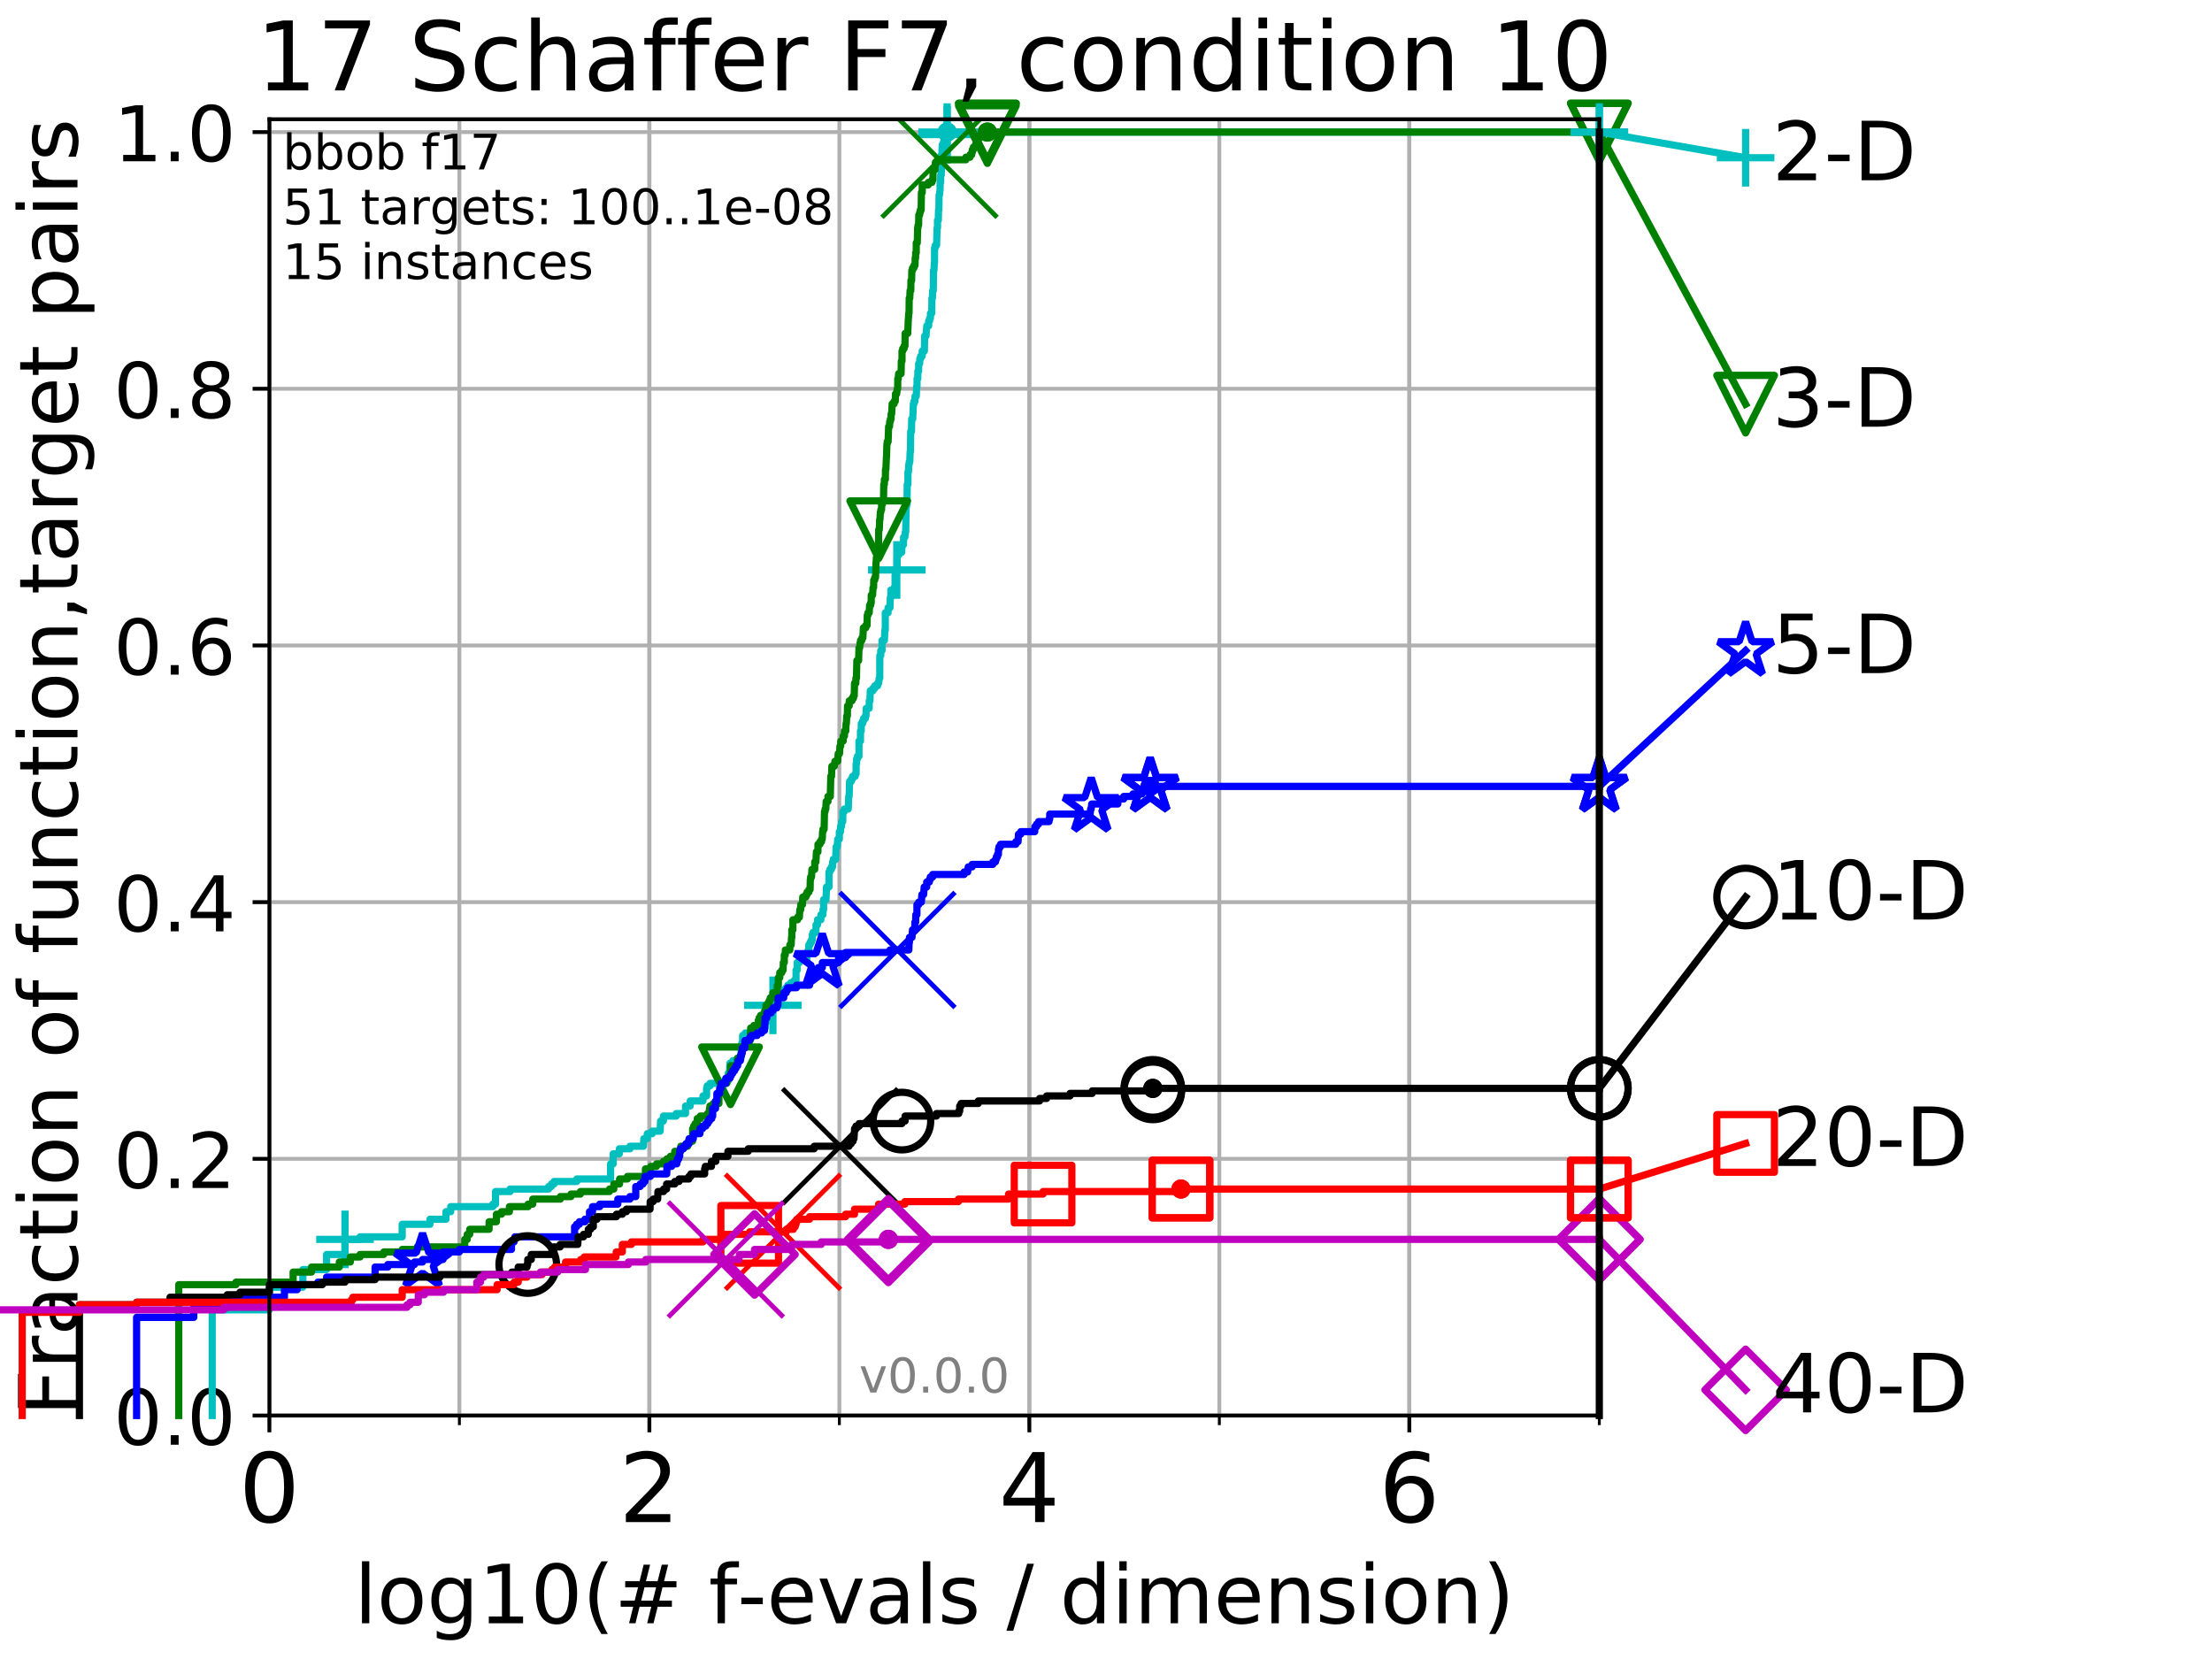 <?xml version="1.0" encoding="utf-8" standalone="no"?>
<!DOCTYPE svg PUBLIC "-//W3C//DTD SVG 1.1//EN"
  "http://www.w3.org/Graphics/SVG/1.1/DTD/svg11.dtd">
<!-- Created with matplotlib (http://matplotlib.org/) -->
<svg height="345.6pt" version="1.1" viewBox="0 0 460.8 345.6" width="460.8pt" xmlns="http://www.w3.org/2000/svg" xmlns:xlink="http://www.w3.org/1999/xlink">
 <defs>
  <style type="text/css">
*{stroke-linecap:butt;stroke-linejoin:round;}
  </style>
 </defs>
 <g id="figure_1">
  <g id="patch_1">
   <path d="M 0 345.6 
L 460.8 345.6 
L 460.8 0 
L 0 0 
z
" style="fill:#ffffff;"/>
  </g>
  <g id="axes_1">
   <g id="patch_2">
    <path d="M 56.12 294.88 
L 333.168 294.88 
L 333.168 24.84 
L 56.12 24.84 
z
" style="fill:#ffffff;"/>
   </g>
   <g id="matplotlib.axis_1">
    <g id="xtick_1">
     <g id="line2d_1">
      <path clip-path="url(#pf0050f7a24)" d="M 56.12 294.88 
L 56.12 24.84 
" style="fill:none;stroke:#b0b0b0;stroke-linecap:square;stroke-width:0.8;"/>
     </g>
     <g id="line2d_2">
      <defs>
       <path d="M 0 0 
L 0 3.5 
" id="mf38b3b7df3" style="stroke:#000000;stroke-width:0.8;"/>
      </defs>
      <g>
       <use style="stroke:#000000;stroke-width:0.8;" x="56.12" xlink:href="#mf38b3b7df3" y="294.88"/>
      </g>
     </g>
     <g id="text_1">
      <!-- 0 -->
      <defs>
       <path d="M 31.781 66.406 
Q 24.172 66.406 20.328 58.906 
Q 16.5 51.422 16.5 36.375 
Q 16.5 21.391 20.328 13.891 
Q 24.172 6.391 31.781 6.391 
Q 39.453 6.391 43.281 13.891 
Q 47.125 21.391 47.125 36.375 
Q 47.125 51.422 43.281 58.906 
Q 39.453 66.406 31.781 66.406 
z
M 31.781 74.219 
Q 44.047 74.219 50.516 64.516 
Q 56.984 54.828 56.984 36.375 
Q 56.984 17.969 50.516 8.266 
Q 44.047 -1.422 31.781 -1.422 
Q 19.531 -1.422 13.062 8.266 
Q 6.594 17.969 6.594 36.375 
Q 6.594 54.828 13.062 64.516 
Q 19.531 74.219 31.781 74.219 
z
" id="DejaVuSans-30"/>
      </defs>
      <g transform="translate(49.758 317.077)scale(0.2 -0.2)">
       <use xlink:href="#DejaVuSans-30"/>
      </g>
     </g>
    </g>
    <g id="xtick_2">
     <g id="line2d_3">
      <path clip-path="url(#pf0050f7a24)" d="M 135.277 294.88 
L 135.277 24.84 
" style="fill:none;stroke:#b0b0b0;stroke-linecap:square;stroke-width:0.8;"/>
     </g>
     <g id="line2d_4">
      <g>
       <use style="stroke:#000000;stroke-width:0.8;" x="135.277" xlink:href="#mf38b3b7df3" y="294.88"/>
      </g>
     </g>
     <g id="text_2">
      <!-- 2 -->
      <defs>
       <path d="M 19.188 8.297 
L 53.609 8.297 
L 53.609 0 
L 7.328 0 
L 7.328 8.297 
Q 12.938 14.109 22.625 23.891 
Q 32.328 33.688 34.812 36.531 
Q 39.547 41.844 41.422 45.531 
Q 43.312 49.219 43.312 52.781 
Q 43.312 58.594 39.234 62.25 
Q 35.156 65.922 28.609 65.922 
Q 23.969 65.922 18.812 64.312 
Q 13.672 62.703 7.812 59.422 
L 7.812 69.391 
Q 13.766 71.781 18.938 73 
Q 24.125 74.219 28.422 74.219 
Q 39.75 74.219 46.484 68.547 
Q 53.219 62.891 53.219 53.422 
Q 53.219 48.922 51.531 44.891 
Q 49.859 40.875 45.406 35.406 
Q 44.188 33.984 37.641 27.219 
Q 31.109 20.453 19.188 8.297 
z
" id="DejaVuSans-32"/>
      </defs>
      <g transform="translate(128.914 317.077)scale(0.2 -0.2)">
       <use xlink:href="#DejaVuSans-32"/>
      </g>
     </g>
    </g>
    <g id="xtick_3">
     <g id="line2d_5">
      <path clip-path="url(#pf0050f7a24)" d="M 214.433 294.88 
L 214.433 24.84 
" style="fill:none;stroke:#b0b0b0;stroke-linecap:square;stroke-width:0.8;"/>
     </g>
     <g id="line2d_6">
      <g>
       <use style="stroke:#000000;stroke-width:0.8;" x="214.433" xlink:href="#mf38b3b7df3" y="294.88"/>
      </g>
     </g>
     <g id="text_3">
      <!-- 4 -->
      <defs>
       <path d="M 37.797 64.312 
L 12.891 25.391 
L 37.797 25.391 
z
M 35.203 72.906 
L 47.609 72.906 
L 47.609 25.391 
L 58.016 25.391 
L 58.016 17.188 
L 47.609 17.188 
L 47.609 0 
L 37.797 0 
L 37.797 17.188 
L 4.891 17.188 
L 4.891 26.703 
z
" id="DejaVuSans-34"/>
      </defs>
      <g transform="translate(208.071 317.077)scale(0.2 -0.2)">
       <use xlink:href="#DejaVuSans-34"/>
      </g>
     </g>
    </g>
    <g id="xtick_4">
     <g id="line2d_7">
      <path clip-path="url(#pf0050f7a24)" d="M 293.59 294.88 
L 293.59 24.84 
" style="fill:none;stroke:#b0b0b0;stroke-linecap:square;stroke-width:0.8;"/>
     </g>
     <g id="line2d_8">
      <g>
       <use style="stroke:#000000;stroke-width:0.8;" x="293.59" xlink:href="#mf38b3b7df3" y="294.88"/>
      </g>
     </g>
     <g id="text_4">
      <!-- 6 -->
      <defs>
       <path d="M 33.016 40.375 
Q 26.375 40.375 22.484 35.828 
Q 18.609 31.297 18.609 23.391 
Q 18.609 15.531 22.484 10.953 
Q 26.375 6.391 33.016 6.391 
Q 39.656 6.391 43.531 10.953 
Q 47.406 15.531 47.406 23.391 
Q 47.406 31.297 43.531 35.828 
Q 39.656 40.375 33.016 40.375 
z
M 52.594 71.297 
L 52.594 62.312 
Q 48.875 64.062 45.094 64.984 
Q 41.312 65.922 37.594 65.922 
Q 27.828 65.922 22.672 59.328 
Q 17.531 52.734 16.797 39.406 
Q 19.672 43.656 24.016 45.922 
Q 28.375 48.188 33.594 48.188 
Q 44.578 48.188 50.953 41.516 
Q 57.328 34.859 57.328 23.391 
Q 57.328 12.156 50.688 5.359 
Q 44.047 -1.422 33.016 -1.422 
Q 20.359 -1.422 13.672 8.266 
Q 6.984 17.969 6.984 36.375 
Q 6.984 53.656 15.188 63.938 
Q 23.391 74.219 37.203 74.219 
Q 40.922 74.219 44.703 73.484 
Q 48.484 72.75 52.594 71.297 
z
" id="DejaVuSans-36"/>
      </defs>
      <g transform="translate(287.227 317.077)scale(0.2 -0.2)">
       <use xlink:href="#DejaVuSans-36"/>
      </g>
     </g>
    </g>
    <g id="xtick_5">
     <g id="line2d_9">
      <path clip-path="url(#pf0050f7a24)" d="M 56.12 294.88 
L 56.12 24.84 
" style="fill:none;stroke:#b0b0b0;stroke-linecap:square;stroke-width:0.8;"/>
     </g>
     <g id="line2d_10">
      <defs>
       <path d="M 0 0 
L 0 2 
" id="m236ed06f03" style="stroke:#000000;stroke-width:0.6;"/>
      </defs>
      <g>
       <use style="stroke:#000000;stroke-width:0.6;" x="56.12" xlink:href="#m236ed06f03" y="294.88"/>
      </g>
     </g>
    </g>
    <g id="xtick_6">
     <g id="line2d_11">
      <path clip-path="url(#pf0050f7a24)" d="M 95.698 294.88 
L 95.698 24.84 
" style="fill:none;stroke:#b0b0b0;stroke-linecap:square;stroke-width:0.8;"/>
     </g>
     <g id="line2d_12">
      <g>
       <use style="stroke:#000000;stroke-width:0.6;" x="95.698" xlink:href="#m236ed06f03" y="294.88"/>
      </g>
     </g>
    </g>
    <g id="xtick_7">
     <g id="line2d_13">
      <path clip-path="url(#pf0050f7a24)" d="M 135.277 294.88 
L 135.277 24.84 
" style="fill:none;stroke:#b0b0b0;stroke-linecap:square;stroke-width:0.8;"/>
     </g>
     <g id="line2d_14">
      <g>
       <use style="stroke:#000000;stroke-width:0.6;" x="135.277" xlink:href="#m236ed06f03" y="294.88"/>
      </g>
     </g>
    </g>
    <g id="xtick_8">
     <g id="line2d_15">
      <path clip-path="url(#pf0050f7a24)" d="M 174.855 294.88 
L 174.855 24.84 
" style="fill:none;stroke:#b0b0b0;stroke-linecap:square;stroke-width:0.8;"/>
     </g>
     <g id="line2d_16">
      <g>
       <use style="stroke:#000000;stroke-width:0.6;" x="174.855" xlink:href="#m236ed06f03" y="294.88"/>
      </g>
     </g>
    </g>
    <g id="xtick_9">
     <g id="line2d_17">
      <path clip-path="url(#pf0050f7a24)" d="M 214.433 294.88 
L 214.433 24.84 
" style="fill:none;stroke:#b0b0b0;stroke-linecap:square;stroke-width:0.8;"/>
     </g>
     <g id="line2d_18">
      <g>
       <use style="stroke:#000000;stroke-width:0.6;" x="214.433" xlink:href="#m236ed06f03" y="294.88"/>
      </g>
     </g>
    </g>
    <g id="xtick_10">
     <g id="line2d_19">
      <path clip-path="url(#pf0050f7a24)" d="M 254.011 294.88 
L 254.011 24.84 
" style="fill:none;stroke:#b0b0b0;stroke-linecap:square;stroke-width:0.8;"/>
     </g>
     <g id="line2d_20">
      <g>
       <use style="stroke:#000000;stroke-width:0.6;" x="254.011" xlink:href="#m236ed06f03" y="294.88"/>
      </g>
     </g>
    </g>
    <g id="xtick_11">
     <g id="line2d_21">
      <path clip-path="url(#pf0050f7a24)" d="M 293.59 294.88 
L 293.59 24.84 
" style="fill:none;stroke:#b0b0b0;stroke-linecap:square;stroke-width:0.8;"/>
     </g>
     <g id="line2d_22">
      <g>
       <use style="stroke:#000000;stroke-width:0.6;" x="293.59" xlink:href="#m236ed06f03" y="294.88"/>
      </g>
     </g>
    </g>
    <g id="xtick_12">
     <g id="line2d_23">
      <path clip-path="url(#pf0050f7a24)" d="M 333.168 294.88 
L 333.168 24.84 
" style="fill:none;stroke:#b0b0b0;stroke-linecap:square;stroke-width:0.8;"/>
     </g>
     <g id="line2d_24">
      <g>
       <use style="stroke:#000000;stroke-width:0.6;" x="333.168" xlink:href="#m236ed06f03" y="294.88"/>
      </g>
     </g>
    </g>
    <g id="text_5">
     <!-- log10(# f-evals / dimension) -->
     <defs>
      <path d="M 9.422 75.984 
L 18.406 75.984 
L 18.406 0 
L 9.422 0 
z
" id="DejaVuSans-6c"/>
      <path d="M 30.609 48.391 
Q 23.391 48.391 19.188 42.75 
Q 14.984 37.109 14.984 27.297 
Q 14.984 17.484 19.156 11.844 
Q 23.344 6.203 30.609 6.203 
Q 37.797 6.203 41.984 11.859 
Q 46.188 17.531 46.188 27.297 
Q 46.188 37.016 41.984 42.703 
Q 37.797 48.391 30.609 48.391 
z
M 30.609 56 
Q 42.328 56 49.016 48.375 
Q 55.719 40.766 55.719 27.297 
Q 55.719 13.875 49.016 6.219 
Q 42.328 -1.422 30.609 -1.422 
Q 18.844 -1.422 12.172 6.219 
Q 5.516 13.875 5.516 27.297 
Q 5.516 40.766 12.172 48.375 
Q 18.844 56 30.609 56 
z
" id="DejaVuSans-6f"/>
      <path d="M 45.406 27.984 
Q 45.406 37.75 41.375 43.109 
Q 37.359 48.484 30.078 48.484 
Q 22.859 48.484 18.828 43.109 
Q 14.797 37.75 14.797 27.984 
Q 14.797 18.266 18.828 12.891 
Q 22.859 7.516 30.078 7.516 
Q 37.359 7.516 41.375 12.891 
Q 45.406 18.266 45.406 27.984 
z
M 54.391 6.781 
Q 54.391 -7.172 48.188 -13.984 
Q 42 -20.797 29.203 -20.797 
Q 24.469 -20.797 20.266 -20.094 
Q 16.062 -19.391 12.109 -17.922 
L 12.109 -9.188 
Q 16.062 -11.328 19.922 -12.344 
Q 23.781 -13.375 27.781 -13.375 
Q 36.625 -13.375 41.016 -8.766 
Q 45.406 -4.156 45.406 5.172 
L 45.406 9.625 
Q 42.625 4.781 38.281 2.391 
Q 33.938 0 27.875 0 
Q 17.828 0 11.672 7.656 
Q 5.516 15.328 5.516 27.984 
Q 5.516 40.672 11.672 48.328 
Q 17.828 56 27.875 56 
Q 33.938 56 38.281 53.609 
Q 42.625 51.219 45.406 46.391 
L 45.406 54.688 
L 54.391 54.688 
z
" id="DejaVuSans-67"/>
      <path d="M 12.406 8.297 
L 28.516 8.297 
L 28.516 63.922 
L 10.984 60.406 
L 10.984 69.391 
L 28.422 72.906 
L 38.281 72.906 
L 38.281 8.297 
L 54.391 8.297 
L 54.391 0 
L 12.406 0 
z
" id="DejaVuSans-31"/>
      <path d="M 31 75.875 
Q 24.469 64.656 21.281 53.656 
Q 18.109 42.672 18.109 31.391 
Q 18.109 20.125 21.312 9.062 
Q 24.516 -2 31 -13.188 
L 23.188 -13.188 
Q 15.875 -1.703 12.234 9.375 
Q 8.594 20.453 8.594 31.391 
Q 8.594 42.281 12.203 53.312 
Q 15.828 64.359 23.188 75.875 
z
" id="DejaVuSans-28"/>
      <path d="M 51.125 44 
L 36.922 44 
L 32.812 27.688 
L 47.125 27.688 
z
M 43.797 71.781 
L 38.719 51.516 
L 52.984 51.516 
L 58.109 71.781 
L 65.922 71.781 
L 60.891 51.516 
L 76.125 51.516 
L 76.125 44 
L 58.984 44 
L 54.984 27.688 
L 70.516 27.688 
L 70.516 20.219 
L 53.078 20.219 
L 48 0 
L 40.188 0 
L 45.219 20.219 
L 30.906 20.219 
L 25.875 0 
L 18.016 0 
L 23.094 20.219 
L 7.719 20.219 
L 7.719 27.688 
L 24.906 27.688 
L 29 44 
L 13.281 44 
L 13.281 51.516 
L 30.906 51.516 
L 35.891 71.781 
z
" id="DejaVuSans-23"/>
      <path id="DejaVuSans-20"/>
      <path d="M 37.109 75.984 
L 37.109 68.5 
L 28.516 68.5 
Q 23.688 68.5 21.797 66.547 
Q 19.922 64.594 19.922 59.516 
L 19.922 54.688 
L 34.719 54.688 
L 34.719 47.703 
L 19.922 47.703 
L 19.922 0 
L 10.891 0 
L 10.891 47.703 
L 2.297 47.703 
L 2.297 54.688 
L 10.891 54.688 
L 10.891 58.5 
Q 10.891 67.625 15.141 71.797 
Q 19.391 75.984 28.609 75.984 
z
" id="DejaVuSans-66"/>
      <path d="M 4.891 31.391 
L 31.203 31.391 
L 31.203 23.391 
L 4.891 23.391 
z
" id="DejaVuSans-2d"/>
      <path d="M 56.203 29.594 
L 56.203 25.203 
L 14.891 25.203 
Q 15.484 15.922 20.484 11.062 
Q 25.484 6.203 34.422 6.203 
Q 39.594 6.203 44.453 7.469 
Q 49.312 8.734 54.109 11.281 
L 54.109 2.781 
Q 49.266 0.734 44.188 -0.344 
Q 39.109 -1.422 33.891 -1.422 
Q 20.797 -1.422 13.156 6.188 
Q 5.516 13.812 5.516 26.812 
Q 5.516 40.234 12.766 48.109 
Q 20.016 56 32.328 56 
Q 43.359 56 49.781 48.891 
Q 56.203 41.797 56.203 29.594 
z
M 47.219 32.234 
Q 47.125 39.594 43.094 43.984 
Q 39.062 48.391 32.422 48.391 
Q 24.906 48.391 20.391 44.141 
Q 15.875 39.891 15.188 32.172 
z
" id="DejaVuSans-65"/>
      <path d="M 2.984 54.688 
L 12.5 54.688 
L 29.594 8.797 
L 46.688 54.688 
L 56.203 54.688 
L 35.688 0 
L 23.484 0 
z
" id="DejaVuSans-76"/>
      <path d="M 34.281 27.484 
Q 23.391 27.484 19.188 25 
Q 14.984 22.516 14.984 16.5 
Q 14.984 11.719 18.141 8.906 
Q 21.297 6.109 26.703 6.109 
Q 34.188 6.109 38.703 11.406 
Q 43.219 16.703 43.219 25.484 
L 43.219 27.484 
z
M 52.203 31.203 
L 52.203 0 
L 43.219 0 
L 43.219 8.297 
Q 40.141 3.328 35.547 0.953 
Q 30.953 -1.422 24.312 -1.422 
Q 15.922 -1.422 10.953 3.297 
Q 6 8.016 6 15.922 
Q 6 25.141 12.172 29.828 
Q 18.359 34.516 30.609 34.516 
L 43.219 34.516 
L 43.219 35.406 
Q 43.219 41.609 39.141 45 
Q 35.062 48.391 27.688 48.391 
Q 23 48.391 18.547 47.266 
Q 14.109 46.141 10.016 43.891 
L 10.016 52.203 
Q 14.938 54.109 19.578 55.047 
Q 24.219 56 28.609 56 
Q 40.484 56 46.344 49.844 
Q 52.203 43.703 52.203 31.203 
z
" id="DejaVuSans-61"/>
      <path d="M 44.281 53.078 
L 44.281 44.578 
Q 40.484 46.531 36.375 47.5 
Q 32.281 48.484 27.875 48.484 
Q 21.188 48.484 17.844 46.438 
Q 14.5 44.391 14.5 40.281 
Q 14.5 37.156 16.891 35.375 
Q 19.281 33.594 26.516 31.984 
L 29.594 31.297 
Q 39.156 29.25 43.188 25.516 
Q 47.219 21.781 47.219 15.094 
Q 47.219 7.469 41.188 3.016 
Q 35.156 -1.422 24.609 -1.422 
Q 20.219 -1.422 15.453 -0.562 
Q 10.688 0.297 5.422 2 
L 5.422 11.281 
Q 10.406 8.688 15.234 7.391 
Q 20.062 6.109 24.812 6.109 
Q 31.156 6.109 34.562 8.281 
Q 37.984 10.453 37.984 14.406 
Q 37.984 18.062 35.516 20.016 
Q 33.062 21.969 24.703 23.781 
L 21.578 24.516 
Q 13.234 26.266 9.516 29.906 
Q 5.812 33.547 5.812 39.891 
Q 5.812 47.609 11.281 51.797 
Q 16.75 56 26.812 56 
Q 31.781 56 36.172 55.266 
Q 40.578 54.547 44.281 53.078 
z
" id="DejaVuSans-73"/>
      <path d="M 25.391 72.906 
L 33.688 72.906 
L 8.297 -9.281 
L 0 -9.281 
z
" id="DejaVuSans-2f"/>
      <path d="M 45.406 46.391 
L 45.406 75.984 
L 54.391 75.984 
L 54.391 0 
L 45.406 0 
L 45.406 8.203 
Q 42.578 3.328 38.25 0.953 
Q 33.938 -1.422 27.875 -1.422 
Q 17.969 -1.422 11.734 6.484 
Q 5.516 14.406 5.516 27.297 
Q 5.516 40.188 11.734 48.094 
Q 17.969 56 27.875 56 
Q 33.938 56 38.25 53.625 
Q 42.578 51.266 45.406 46.391 
z
M 14.797 27.297 
Q 14.797 17.391 18.875 11.75 
Q 22.953 6.109 30.078 6.109 
Q 37.203 6.109 41.297 11.75 
Q 45.406 17.391 45.406 27.297 
Q 45.406 37.203 41.297 42.844 
Q 37.203 48.484 30.078 48.484 
Q 22.953 48.484 18.875 42.844 
Q 14.797 37.203 14.797 27.297 
z
" id="DejaVuSans-64"/>
      <path d="M 9.422 54.688 
L 18.406 54.688 
L 18.406 0 
L 9.422 0 
z
M 9.422 75.984 
L 18.406 75.984 
L 18.406 64.594 
L 9.422 64.594 
z
" id="DejaVuSans-69"/>
      <path d="M 52 44.188 
Q 55.375 50.25 60.062 53.125 
Q 64.75 56 71.094 56 
Q 79.641 56 84.281 50.016 
Q 88.922 44.047 88.922 33.016 
L 88.922 0 
L 79.891 0 
L 79.891 32.719 
Q 79.891 40.578 77.094 44.375 
Q 74.312 48.188 68.609 48.188 
Q 61.625 48.188 57.562 43.547 
Q 53.516 38.922 53.516 30.906 
L 53.516 0 
L 44.484 0 
L 44.484 32.719 
Q 44.484 40.625 41.703 44.406 
Q 38.922 48.188 33.109 48.188 
Q 26.219 48.188 22.156 43.531 
Q 18.109 38.875 18.109 30.906 
L 18.109 0 
L 9.078 0 
L 9.078 54.688 
L 18.109 54.688 
L 18.109 46.188 
Q 21.188 51.219 25.484 53.609 
Q 29.781 56 35.688 56 
Q 41.656 56 45.828 52.969 
Q 50 49.953 52 44.188 
z
" id="DejaVuSans-6d"/>
      <path d="M 54.891 33.016 
L 54.891 0 
L 45.906 0 
L 45.906 32.719 
Q 45.906 40.484 42.875 44.328 
Q 39.844 48.188 33.797 48.188 
Q 26.516 48.188 22.312 43.547 
Q 18.109 38.922 18.109 30.906 
L 18.109 0 
L 9.078 0 
L 9.078 54.688 
L 18.109 54.688 
L 18.109 46.188 
Q 21.344 51.125 25.703 53.562 
Q 30.078 56 35.797 56 
Q 45.219 56 50.047 50.172 
Q 54.891 44.344 54.891 33.016 
z
" id="DejaVuSans-6e"/>
      <path d="M 8.016 75.875 
L 15.828 75.875 
Q 23.141 64.359 26.781 53.312 
Q 30.422 42.281 30.422 31.391 
Q 30.422 20.453 26.781 9.375 
Q 23.141 -1.703 15.828 -13.188 
L 8.016 -13.188 
Q 14.5 -2 17.703 9.062 
Q 20.906 20.125 20.906 31.391 
Q 20.906 42.672 17.703 53.656 
Q 14.5 64.656 8.016 75.875 
z
" id="DejaVuSans-29"/>
     </defs>
     <g transform="translate(73.803 338.154)scale(0.17 -0.17)">
      <use xlink:href="#DejaVuSans-6c"/>
      <use x="27.783" xlink:href="#DejaVuSans-6f"/>
      <use x="88.965" xlink:href="#DejaVuSans-67"/>
      <use x="152.441" xlink:href="#DejaVuSans-31"/>
      <use x="216.064" xlink:href="#DejaVuSans-30"/>
      <use x="279.688" xlink:href="#DejaVuSans-28"/>
      <use x="318.701" xlink:href="#DejaVuSans-23"/>
      <use x="402.49" xlink:href="#DejaVuSans-20"/>
      <use x="434.277" xlink:href="#DejaVuSans-66"/>
      <use x="469.404" xlink:href="#DejaVuSans-2d"/>
      <use x="505.488" xlink:href="#DejaVuSans-65"/>
      <use x="567.012" xlink:href="#DejaVuSans-76"/>
      <use x="626.191" xlink:href="#DejaVuSans-61"/>
      <use x="687.471" xlink:href="#DejaVuSans-6c"/>
      <use x="715.254" xlink:href="#DejaVuSans-73"/>
      <use x="767.354" xlink:href="#DejaVuSans-20"/>
      <use x="799.141" xlink:href="#DejaVuSans-2f"/>
      <use x="832.832" xlink:href="#DejaVuSans-20"/>
      <use x="864.619" xlink:href="#DejaVuSans-64"/>
      <use x="928.096" xlink:href="#DejaVuSans-69"/>
      <use x="955.879" xlink:href="#DejaVuSans-6d"/>
      <use x="1053.291" xlink:href="#DejaVuSans-65"/>
      <use x="1114.814" xlink:href="#DejaVuSans-6e"/>
      <use x="1178.193" xlink:href="#DejaVuSans-73"/>
      <use x="1230.293" xlink:href="#DejaVuSans-69"/>
      <use x="1258.076" xlink:href="#DejaVuSans-6f"/>
      <use x="1319.258" xlink:href="#DejaVuSans-6e"/>
      <use x="1382.637" xlink:href="#DejaVuSans-29"/>
     </g>
    </g>
   </g>
   <g id="matplotlib.axis_2">
    <g id="ytick_1">
     <g id="line2d_25">
      <path clip-path="url(#pf0050f7a24)" d="M 56.12 294.88 
L 333.168 294.88 
" style="fill:none;stroke:#b0b0b0;stroke-linecap:square;stroke-width:0.8;"/>
     </g>
     <g id="line2d_26">
      <defs>
       <path d="M 0 0 
L -3.5 0 
" id="m6eb7411096" style="stroke:#000000;stroke-width:0.8;"/>
      </defs>
      <g>
       <use style="stroke:#000000;stroke-width:0.8;" x="56.12" xlink:href="#m6eb7411096" y="294.88"/>
      </g>
     </g>
     <g id="text_6">
      <!-- 0.0 -->
      <defs>
       <path d="M 10.688 12.406 
L 21 12.406 
L 21 0 
L 10.688 0 
z
" id="DejaVuSans-2e"/>
      </defs>
      <g transform="translate(23.675 300.959)scale(0.16 -0.16)">
       <use xlink:href="#DejaVuSans-30"/>
       <use x="63.623" xlink:href="#DejaVuSans-2e"/>
       <use x="95.41" xlink:href="#DejaVuSans-30"/>
      </g>
     </g>
    </g>
    <g id="ytick_2">
     <g id="line2d_27">
      <path clip-path="url(#pf0050f7a24)" d="M 56.12 241.407 
L 333.168 241.407 
" style="fill:none;stroke:#b0b0b0;stroke-linecap:square;stroke-width:0.8;"/>
     </g>
     <g id="line2d_28">
      <g>
       <use style="stroke:#000000;stroke-width:0.8;" x="56.12" xlink:href="#m6eb7411096" y="241.407"/>
      </g>
     </g>
     <g id="text_7">
      <!-- 0.2 -->
      <g transform="translate(23.675 247.485)scale(0.16 -0.16)">
       <use xlink:href="#DejaVuSans-30"/>
       <use x="63.623" xlink:href="#DejaVuSans-2e"/>
       <use x="95.41" xlink:href="#DejaVuSans-32"/>
      </g>
     </g>
    </g>
    <g id="ytick_3">
     <g id="line2d_29">
      <path clip-path="url(#pf0050f7a24)" d="M 56.12 187.933 
L 333.168 187.933 
" style="fill:none;stroke:#b0b0b0;stroke-linecap:square;stroke-width:0.8;"/>
     </g>
     <g id="line2d_30">
      <g>
       <use style="stroke:#000000;stroke-width:0.8;" x="56.12" xlink:href="#m6eb7411096" y="187.933"/>
      </g>
     </g>
     <g id="text_8">
      <!-- 0.4 -->
      <g transform="translate(23.675 194.012)scale(0.16 -0.16)">
       <use xlink:href="#DejaVuSans-30"/>
       <use x="63.623" xlink:href="#DejaVuSans-2e"/>
       <use x="95.41" xlink:href="#DejaVuSans-34"/>
      </g>
     </g>
    </g>
    <g id="ytick_4">
     <g id="line2d_31">
      <path clip-path="url(#pf0050f7a24)" d="M 56.12 134.46 
L 333.168 134.46 
" style="fill:none;stroke:#b0b0b0;stroke-linecap:square;stroke-width:0.8;"/>
     </g>
     <g id="line2d_32">
      <g>
       <use style="stroke:#000000;stroke-width:0.8;" x="56.12" xlink:href="#m6eb7411096" y="134.46"/>
      </g>
     </g>
     <g id="text_9">
      <!-- 0.6 -->
      <g transform="translate(23.675 140.539)scale(0.16 -0.16)">
       <use xlink:href="#DejaVuSans-30"/>
       <use x="63.623" xlink:href="#DejaVuSans-2e"/>
       <use x="95.41" xlink:href="#DejaVuSans-36"/>
      </g>
     </g>
    </g>
    <g id="ytick_5">
     <g id="line2d_33">
      <path clip-path="url(#pf0050f7a24)" d="M 56.12 80.987 
L 333.168 80.987 
" style="fill:none;stroke:#b0b0b0;stroke-linecap:square;stroke-width:0.8;"/>
     </g>
     <g id="line2d_34">
      <g>
       <use style="stroke:#000000;stroke-width:0.8;" x="56.12" xlink:href="#m6eb7411096" y="80.987"/>
      </g>
     </g>
     <g id="text_10">
      <!-- 0.8 -->
      <defs>
       <path d="M 31.781 34.625 
Q 24.75 34.625 20.719 30.859 
Q 16.703 27.094 16.703 20.516 
Q 16.703 13.922 20.719 10.156 
Q 24.75 6.391 31.781 6.391 
Q 38.812 6.391 42.859 10.172 
Q 46.922 13.969 46.922 20.516 
Q 46.922 27.094 42.891 30.859 
Q 38.875 34.625 31.781 34.625 
z
M 21.922 38.812 
Q 15.578 40.375 12.031 44.719 
Q 8.5 49.078 8.5 55.328 
Q 8.5 64.062 14.719 69.141 
Q 20.953 74.219 31.781 74.219 
Q 42.672 74.219 48.875 69.141 
Q 55.078 64.062 55.078 55.328 
Q 55.078 49.078 51.531 44.719 
Q 48 40.375 41.703 38.812 
Q 48.828 37.156 52.797 32.312 
Q 56.781 27.484 56.781 20.516 
Q 56.781 9.906 50.312 4.234 
Q 43.844 -1.422 31.781 -1.422 
Q 19.734 -1.422 13.25 4.234 
Q 6.781 9.906 6.781 20.516 
Q 6.781 27.484 10.781 32.312 
Q 14.797 37.156 21.922 38.812 
z
M 18.312 54.391 
Q 18.312 48.734 21.844 45.562 
Q 25.391 42.391 31.781 42.391 
Q 38.141 42.391 41.719 45.562 
Q 45.312 48.734 45.312 54.391 
Q 45.312 60.062 41.719 63.234 
Q 38.141 66.406 31.781 66.406 
Q 25.391 66.406 21.844 63.234 
Q 18.312 60.062 18.312 54.391 
z
" id="DejaVuSans-38"/>
      </defs>
      <g transform="translate(23.675 87.066)scale(0.16 -0.16)">
       <use xlink:href="#DejaVuSans-30"/>
       <use x="63.623" xlink:href="#DejaVuSans-2e"/>
       <use x="95.41" xlink:href="#DejaVuSans-38"/>
      </g>
     </g>
    </g>
    <g id="ytick_6">
     <g id="line2d_35">
      <path clip-path="url(#pf0050f7a24)" d="M 56.12 27.514 
L 333.168 27.514 
" style="fill:none;stroke:#b0b0b0;stroke-linecap:square;stroke-width:0.8;"/>
     </g>
     <g id="line2d_36">
      <g>
       <use style="stroke:#000000;stroke-width:0.8;" x="56.12" xlink:href="#m6eb7411096" y="27.514"/>
      </g>
     </g>
     <g id="text_11">
      <!-- 1.0 -->
      <g transform="translate(23.675 33.592)scale(0.16 -0.16)">
       <use xlink:href="#DejaVuSans-31"/>
       <use x="63.623" xlink:href="#DejaVuSans-2e"/>
       <use x="95.41" xlink:href="#DejaVuSans-30"/>
      </g>
     </g>
    </g>
    <g id="text_12">
     <!-- Fraction of function,target pairs -->
     <defs>
      <path d="M 9.812 72.906 
L 51.703 72.906 
L 51.703 64.594 
L 19.672 64.594 
L 19.672 43.109 
L 48.578 43.109 
L 48.578 34.812 
L 19.672 34.812 
L 19.672 0 
L 9.812 0 
z
" id="DejaVuSans-46"/>
      <path d="M 41.109 46.297 
Q 39.594 47.172 37.812 47.578 
Q 36.031 48 33.891 48 
Q 26.266 48 22.188 43.047 
Q 18.109 38.094 18.109 28.812 
L 18.109 0 
L 9.078 0 
L 9.078 54.688 
L 18.109 54.688 
L 18.109 46.188 
Q 20.953 51.172 25.484 53.578 
Q 30.031 56 36.531 56 
Q 37.453 56 38.578 55.875 
Q 39.703 55.766 41.062 55.516 
z
" id="DejaVuSans-72"/>
      <path d="M 48.781 52.594 
L 48.781 44.188 
Q 44.969 46.297 41.141 47.344 
Q 37.312 48.391 33.406 48.391 
Q 24.656 48.391 19.812 42.844 
Q 14.984 37.312 14.984 27.297 
Q 14.984 17.281 19.812 11.734 
Q 24.656 6.203 33.406 6.203 
Q 37.312 6.203 41.141 7.25 
Q 44.969 8.297 48.781 10.406 
L 48.781 2.094 
Q 45.016 0.344 40.984 -0.531 
Q 36.969 -1.422 32.422 -1.422 
Q 20.062 -1.422 12.781 6.344 
Q 5.516 14.109 5.516 27.297 
Q 5.516 40.672 12.859 48.328 
Q 20.219 56 33.016 56 
Q 37.156 56 41.109 55.141 
Q 45.062 54.297 48.781 52.594 
z
" id="DejaVuSans-63"/>
      <path d="M 18.312 70.219 
L 18.312 54.688 
L 36.812 54.688 
L 36.812 47.703 
L 18.312 47.703 
L 18.312 18.016 
Q 18.312 11.328 20.141 9.422 
Q 21.969 7.516 27.594 7.516 
L 36.812 7.516 
L 36.812 0 
L 27.594 0 
Q 17.188 0 13.234 3.875 
Q 9.281 7.766 9.281 18.016 
L 9.281 47.703 
L 2.688 47.703 
L 2.688 54.688 
L 9.281 54.688 
L 9.281 70.219 
z
" id="DejaVuSans-74"/>
      <path d="M 8.5 21.578 
L 8.5 54.688 
L 17.484 54.688 
L 17.484 21.922 
Q 17.484 14.156 20.5 10.266 
Q 23.531 6.391 29.594 6.391 
Q 36.859 6.391 41.078 11.031 
Q 45.312 15.672 45.312 23.688 
L 45.312 54.688 
L 54.297 54.688 
L 54.297 0 
L 45.312 0 
L 45.312 8.406 
Q 42.047 3.422 37.719 1 
Q 33.406 -1.422 27.688 -1.422 
Q 18.266 -1.422 13.375 4.438 
Q 8.5 10.297 8.5 21.578 
z
M 31.109 56 
z
" id="DejaVuSans-75"/>
      <path d="M 11.719 12.406 
L 22.016 12.406 
L 22.016 4 
L 14.016 -11.625 
L 7.719 -11.625 
L 11.719 4 
z
" id="DejaVuSans-2c"/>
      <path d="M 18.109 8.203 
L 18.109 -20.797 
L 9.078 -20.797 
L 9.078 54.688 
L 18.109 54.688 
L 18.109 46.391 
Q 20.953 51.266 25.266 53.625 
Q 29.594 56 35.594 56 
Q 45.562 56 51.781 48.094 
Q 58.016 40.188 58.016 27.297 
Q 58.016 14.406 51.781 6.484 
Q 45.562 -1.422 35.594 -1.422 
Q 29.594 -1.422 25.266 0.953 
Q 20.953 3.328 18.109 8.203 
z
M 48.688 27.297 
Q 48.688 37.203 44.609 42.844 
Q 40.531 48.484 33.406 48.484 
Q 26.266 48.484 22.188 42.844 
Q 18.109 37.203 18.109 27.297 
Q 18.109 17.391 22.188 11.75 
Q 26.266 6.109 33.406 6.109 
Q 40.531 6.109 44.609 11.75 
Q 48.688 17.391 48.688 27.297 
z
" id="DejaVuSans-70"/>
     </defs>
     <g transform="translate(16.14 294.999)rotate(-90)scale(0.17 -0.17)">
      <use xlink:href="#DejaVuSans-46"/>
      <use x="57.41" xlink:href="#DejaVuSans-72"/>
      <use x="98.523" xlink:href="#DejaVuSans-61"/>
      <use x="159.803" xlink:href="#DejaVuSans-63"/>
      <use x="214.783" xlink:href="#DejaVuSans-74"/>
      <use x="253.992" xlink:href="#DejaVuSans-69"/>
      <use x="281.775" xlink:href="#DejaVuSans-6f"/>
      <use x="342.957" xlink:href="#DejaVuSans-6e"/>
      <use x="406.336" xlink:href="#DejaVuSans-20"/>
      <use x="438.123" xlink:href="#DejaVuSans-6f"/>
      <use x="499.305" xlink:href="#DejaVuSans-66"/>
      <use x="534.51" xlink:href="#DejaVuSans-20"/>
      <use x="566.297" xlink:href="#DejaVuSans-66"/>
      <use x="601.502" xlink:href="#DejaVuSans-75"/>
      <use x="664.881" xlink:href="#DejaVuSans-6e"/>
      <use x="728.26" xlink:href="#DejaVuSans-63"/>
      <use x="783.24" xlink:href="#DejaVuSans-74"/>
      <use x="822.449" xlink:href="#DejaVuSans-69"/>
      <use x="850.232" xlink:href="#DejaVuSans-6f"/>
      <use x="911.414" xlink:href="#DejaVuSans-6e"/>
      <use x="974.793" xlink:href="#DejaVuSans-2c"/>
      <use x="1006.58" xlink:href="#DejaVuSans-74"/>
      <use x="1045.789" xlink:href="#DejaVuSans-61"/>
      <use x="1107.068" xlink:href="#DejaVuSans-72"/>
      <use x="1148.166" xlink:href="#DejaVuSans-67"/>
      <use x="1211.643" xlink:href="#DejaVuSans-65"/>
      <use x="1273.166" xlink:href="#DejaVuSans-74"/>
      <use x="1312.375" xlink:href="#DejaVuSans-20"/>
      <use x="1344.162" xlink:href="#DejaVuSans-70"/>
      <use x="1407.639" xlink:href="#DejaVuSans-61"/>
      <use x="1468.918" xlink:href="#DejaVuSans-69"/>
      <use x="1496.701" xlink:href="#DejaVuSans-72"/>
      <use x="1537.814" xlink:href="#DejaVuSans-73"/>
     </g>
    </g>
   </g>
   <g id="line2d_37">
    <defs>
     <path d="M 0 1.5 
C 0.398 1.5 0.779 1.342 1.061 1.061 
C 1.342 0.779 1.5 0.398 1.5 0 
C 1.5 -0.398 1.342 -0.779 1.061 -1.061 
C 0.779 -1.342 0.398 -1.5 0 -1.5 
C -0.398 -1.5 -0.779 -1.342 -1.061 -1.061 
C -1.342 -0.779 -1.5 -0.398 -1.5 0 
C -1.5 0.398 -1.342 0.779 -1.061 1.061 
C -0.779 1.342 -0.398 1.5 0 1.5 
z
" id="m788592b626" style="stroke:#00bfbf;"/>
    </defs>
    <g>
     <use style="fill:#00bfbf;stroke:#00bfbf;" x="197.304" xlink:href="#m788592b626" y="27.514"/>
     <use style="fill:#00bfbf;stroke:#00bfbf;" x="197.304" xlink:href="#m788592b626" y="27.514"/>
    </g>
   </g>
   <g id="line2d_38">
    <path d="M 44.206 294.88 
L 44.206 272.862 
L 56.12 272.862 
L 56.12 268.143 
L 63.089 268.143 
L 63.089 264.474 
L 68.034 264.474 
L 68.034 261.328 
L 71.87 261.328 
L 71.87 258.183 
L 75.004 258.183 
L 75.004 257.658 
L 83.784 257.658 
L 83.784 255.037 
L 89.568 255.037 
L 89.568 253.989 
L 92.905 253.989 
L 92.905 252.416 
L 93.887 252.416 
L 93.887 251.367 
L 102.668 251.367 
L 102.668 250.843 
L 103.231 250.843 
L 103.231 248.222 
L 106.272 248.222 
L 106.272 247.698 
L 114.293 247.698 
L 114.293 247.173 
L 114.866 247.173 
L 114.866 246.649 
L 115.421 246.649 
L 115.421 246.125 
L 120.16 246.125 
L 120.16 245.601 
L 127.198 245.601 
L 127.198 242.455 
L 127.739 242.455 
L 127.739 240.358 
L 129.023 240.358 
L 129.023 239.31 
L 131.225 239.31 
L 131.225 238.785 
L 134.029 238.785 
L 134.121 237.213 
L 134.841 237.213 
L 134.841 236.164 
L 135.868 236.164 
L 135.868 235.64 
L 137.529 235.64 
L 137.604 233.543 
L 138.194 233.543 
L 138.194 232.495 
L 140.875 232.495 
L 140.875 231.97 
L 142.81 231.97 
L 142.81 230.398 
L 143.78 230.398 
L 143.78 229.349 
L 146.444 229.349 
L 146.444 228.301 
L 147.191 228.301 
L 147.191 226.728 
L 147.319 226.728 
L 147.319 226.204 
L 147.906 226.204 
L 147.906 225.679 
L 150.888 225.679 
L 150.888 225.155 
L 151.701 225.155 
L 151.701 223.582 
L 151.963 223.582 
L 152.06 221.485 
L 152.665 221.485 
L 152.665 220.961 
L 154.103 220.961 
L 154.103 220.437 
L 154.388 220.437 
L 154.388 217.816 
L 154.529 217.816 
L 154.529 217.291 
L 154.696 217.291 
L 154.696 215.719 
L 155.243 215.719 
L 155.243 215.194 
L 156.637 215.194 
L 156.637 214.67 
L 157.719 214.67 
L 157.719 214.146 
L 159.382 214.146 
L 159.382 213.097 
L 159.592 213.097 
L 159.696 211 
L 160.88 211 
L 160.957 209.428 
L 161.015 209.428 
L 161.015 208.903 
L 161.32 208.903 
L 161.414 206.806 
L 161.968 206.806 
L 161.968 206.282 
L 163.746 206.282 
L 163.746 205.758 
L 164.104 205.758 
L 164.104 205.234 
L 164.765 205.234 
L 164.765 204.709 
L 165.492 204.709 
L 165.492 204.185 
L 165.829 204.185 
L 165.829 202.088 
L 166.06 202.088 
L 166.06 200.515 
L 166.555 200.515 
L 166.555 199.991 
L 168.074 199.991 
L 168.074 198.418 
L 168.364 198.418 
L 168.364 197.894 
L 168.489 197.894 
L 168.489 196.846 
L 168.749 196.846 
L 168.749 196.321 
L 169.028 196.321 
L 169.028 195.797 
L 169.196 195.797 
L 169.196 194.749 
L 169.375 194.749 
L 169.375 194.224 
L 169.967 194.224 
L 169.99 192.652 
L 170.306 192.652 
L 170.306 191.603 
L 171.009 191.603 
L 171.009 190.555 
L 171.433 190.555 
L 171.444 189.506 
L 171.569 189.506 
L 171.569 187.409 
L 172.071 187.409 
L 172.172 184.788 
L 172.697 184.788 
L 172.697 181.642 
L 172.881 181.642 
L 172.881 181.118 
L 173.186 181.118 
L 173.186 180.594 
L 173.422 180.594 
L 173.45 179.546 
L 173.58 179.546 
L 173.58 179.021 
L 174.09 179.021 
L 174.18 176.4 
L 174.42 176.4 
L 174.508 174.827 
L 174.846 174.827 
L 174.846 173.255 
L 175.094 173.255 
L 175.094 172.206 
L 175.304 172.206 
L 175.304 171.158 
L 175.562 171.158 
L 175.587 169.061 
L 175.881 169.061 
L 175.881 168.536 
L 176.703 168.536 
L 176.803 165.915 
L 176.887 165.915 
L 176.986 162.77 
L 177.361 162.77 
L 177.361 162.245 
L 177.605 162.245 
L 177.605 161.721 
L 178.146 161.721 
L 178.146 161.197 
L 178.343 161.197 
L 178.343 159.1 
L 178.455 159.1 
L 178.455 158.051 
L 178.635 158.051 
L 178.635 157.527 
L 178.943 157.527 
L 178.943 154.382 
L 179.252 154.382 
L 179.252 152.285 
L 179.404 152.285 
L 179.424 150.712 
L 179.705 150.712 
L 179.705 150.188 
L 179.885 150.188 
L 179.885 149.663 
L 180.272 149.663 
L 180.272 149.139 
L 180.403 149.139 
L 180.453 147.566 
L 181.057 147.566 
L 181.081 145.994 
L 181.224 145.994 
L 181.289 143.897 
L 181.859 143.897 
L 181.859 143.372 
L 182.254 143.372 
L 182.254 142.848 
L 182.831 142.848 
L 182.831 142.324 
L 183.046 142.324 
L 183.147 141.275 
L 183.269 141.275 
L 183.284 136.557 
L 183.478 136.557 
L 183.478 135.509 
L 183.747 135.509 
L 183.747 133.412 
L 184.237 133.412 
L 184.321 131.315 
L 184.42 131.315 
L 184.42 127.645 
L 185.001 127.645 
L 185.001 126.596 
L 185.401 126.596 
L 185.466 124.499 
L 185.577 124.499 
L 185.577 122.927 
L 186.254 122.927 
L 186.254 122.403 
L 186.461 122.403 
L 186.461 119.781 
L 186.739 119.781 
L 186.821 118.733 
L 186.889 118.733 
L 186.889 115.587 
L 187.265 115.587 
L 187.265 115.063 
L 187.831 115.063 
L 187.908 113.49 
L 188.207 113.49 
L 188.227 111.918 
L 188.501 111.918 
L 188.586 110.869 
L 188.667 110.869 
L 188.771 105.627 
L 188.832 105.627 
L 188.832 105.102 
L 188.946 105.102 
L 188.991 100.908 
L 189.138 100.908 
L 189.138 98.287 
L 189.25 98.287 
L 189.317 96.714 
L 189.409 96.714 
L 189.409 96.19 
L 189.526 96.19 
L 189.596 94.093 
L 189.665 94.093 
L 189.712 89.899 
L 189.878 89.899 
L 189.921 87.278 
L 190.141 87.278 
L 190.247 84.657 
L 190.261 84.657 
L 190.261 84.132 
L 190.394 84.132 
L 190.394 83.608 
L 190.601 83.608 
L 190.615 82.56 
L 190.874 82.56 
L 190.955 80.463 
L 191.036 80.463 
L 191.036 78.89 
L 191.189 78.89 
L 191.206 77.317 
L 191.371 77.317 
L 191.371 75.744 
L 191.58 75.744 
L 191.616 74.696 
L 191.8 74.696 
L 191.8 74.172 
L 192.114 74.172 
L 192.114 73.123 
L 192.562 73.123 
L 192.626 69.978 
L 192.914 69.978 
L 193.022 68.405 
L 193.058 68.405 
L 193.058 67.881 
L 193.461 67.881 
L 193.461 66.832 
L 193.658 66.832 
L 193.658 66.308 
L 193.821 66.308 
L 193.836 65.259 
L 194.099 65.259 
L 194.138 62.114 
L 194.238 62.114 
L 194.283 60.541 
L 194.415 60.541 
L 194.47 56.347 
L 194.558 56.347 
L 194.634 54.775 
L 194.678 54.775 
L 194.689 51.629 
L 194.829 51.629 
L 194.829 51.105 
L 195.106 51.105 
L 195.217 47.435 
L 195.298 47.435 
L 195.298 45.862 
L 195.47 45.862 
L 195.512 43.765 
L 195.584 43.765 
L 195.63 40.62 
L 195.709 40.62 
L 195.814 39.571 
L 195.832 39.571 
L 195.852 37.999 
L 195.95 37.999 
L 195.958 36.426 
L 196.083 36.426 
L 196.123 32.232 
L 196.2 32.232 
L 196.287 30.135 
L 196.523 30.135 
L 196.523 29.611 
L 196.666 29.611 
L 196.666 28.562 
L 197.013 28.562 
L 197.013 28.038 
L 197.304 28.038 
L 197.304 27.514 
L 333.168 27.514 
L 333.168 27.514 
" style="fill:none;stroke:#00bfbf;stroke-linecap:square;stroke-width:1.5;"/>
   </g>
   <g id="line2d_39">
    <defs>
     <path d="M -6 0 
L 6 0 
M 0 6 
L 0 -6 
" id="m6c8838679b" style="stroke:#00bfbf;stroke-width:1.5;"/>
    </defs>
    <g>
     <use style="fill-opacity:0;stroke:#00bfbf;stroke-width:1.5;" x="71.87" xlink:href="#m6c8838679b" y="258.183"/>
     <use style="fill-opacity:0;stroke:#00bfbf;stroke-width:1.5;" x="161.015" xlink:href="#m6c8838679b" y="209.428"/>
     <use style="fill-opacity:0;stroke:#00bfbf;stroke-width:1.5;" x="186.821" xlink:href="#m6c8838679b" y="118.733"/>
     <use style="fill-opacity:0;stroke:#00bfbf;stroke-width:1.5;" x="197.304" xlink:href="#m6c8838679b" y="28.038"/>
     <use style="fill-opacity:0;stroke:#00bfbf;stroke-width:1.5;" x="197.304" xlink:href="#m6c8838679b" y="27.514"/>
     <use style="fill-opacity:0;stroke:#00bfbf;stroke-width:1.5;" x="333.168" xlink:href="#m6c8838679b" y="27.514"/>
    </g>
   </g>
   <g id="line2d_40">
    <path style="fill:none;stroke:#00bfbf;stroke-linecap:square;stroke-width:1.5;"/>
    <g/>
   </g>
   <g id="line2d_41">
    <defs>
     <path d="M 0 1.5 
C 0.398 1.5 0.779 1.342 1.061 1.061 
C 1.342 0.779 1.5 0.398 1.5 0 
C 1.5 -0.398 1.342 -0.779 1.061 -1.061 
C 0.779 -1.342 0.398 -1.5 0 -1.5 
C -0.398 -1.5 -0.779 -1.342 -1.061 -1.061 
C -1.342 -0.779 -1.5 -0.398 -1.5 0 
C -1.5 0.398 -1.342 0.779 -1.061 1.061 
C -0.779 1.342 -0.398 1.5 0 1.5 
z
" id="m1bcc742c89" style="stroke:#008000;"/>
    </defs>
    <g>
     <use style="fill:#008000;stroke:#008000;" x="205.686" xlink:href="#m1bcc742c89" y="27.514"/>
     <use style="fill:#008000;stroke:#008000;" x="205.686" xlink:href="#m1bcc742c89" y="27.514"/>
    </g>
   </g>
   <g id="line2d_42">
    <path d="M 37.236 294.88 
L 37.236 267.619 
L 49.151 267.619 
L 49.151 267.095 
L 61.065 267.095 
L 61.065 264.998 
L 64.9 264.998 
L 64.9 263.949 
L 70.684 263.949 
L 70.684 262.901 
L 72.979 262.901 
L 72.979 261.852 
L 75.004 261.852 
L 75.004 261.328 
L 79.949 261.328 
L 79.949 260.804 
L 83.784 260.804 
L 83.784 260.28 
L 86.918 260.28 
L 86.918 259.755 
L 96.808 259.755 
L 96.808 258.183 
L 97.337 258.183 
L 97.337 257.134 
L 97.85 257.134 
L 97.85 256.086 
L 101.886 256.086 
L 101.886 254.513 
L 103.415 254.513 
L 103.415 252.94 
L 104.479 252.94 
L 104.479 252.416 
L 106.117 252.416 
L 106.117 251.367 
L 110.015 251.367 
L 110.015 250.843 
L 110.983 250.843 
L 110.983 249.795 
L 116.733 249.795 
L 116.733 249.27 
L 118.944 249.27 
L 118.944 248.746 
L 120.903 248.746 
L 120.903 248.222 
L 126.967 248.222 
L 126.967 247.698 
L 127.872 247.698 
L 127.872 246.649 
L 129.064 246.649 
L 129.064 245.601 
L 130.709 245.601 
L 130.709 245.076 
L 134.455 245.076 
L 134.455 243.504 
L 135.561 243.504 
L 135.561 242.979 
L 136.758 242.979 
L 136.758 242.455 
L 138.218 242.455 
L 138.218 241.931 
L 138.928 241.931 
L 138.928 241.407 
L 139.654 241.407 
L 139.654 240.882 
L 140.562 240.882 
L 140.562 239.834 
L 141.821 239.834 
L 141.821 238.785 
L 143.248 238.785 
L 143.248 238.261 
L 143.391 238.261 
L 143.391 237.737 
L 144.262 237.737 
L 144.296 235.116 
L 144.498 235.116 
L 144.498 234.592 
L 144.797 234.592 
L 144.797 234.067 
L 145.252 234.067 
L 145.252 233.019 
L 145.882 233.019 
L 145.882 232.495 
L 147.39 232.495 
L 147.39 231.97 
L 147.699 231.97 
L 147.81 230.922 
L 147.892 230.922 
L 147.892 230.398 
L 148.593 230.398 
L 148.593 229.873 
L 149.767 229.873 
L 149.767 227.776 
L 149.963 227.776 
L 149.963 227.252 
L 150.277 227.252 
L 150.349 225.679 
L 151.412 225.679 
L 151.412 225.155 
L 151.523 225.155 
L 151.523 224.631 
L 151.854 224.631 
L 151.854 224.107 
L 152.179 224.107 
L 152.179 222.01 
L 153.617 222.01 
L 153.617 220.437 
L 154.255 220.437 
L 154.255 219.913 
L 154.482 219.913 
L 154.482 218.34 
L 155.053 218.34 
L 155.053 217.816 
L 155.377 217.816 
L 155.377 217.291 
L 156.006 217.291 
L 156.006 216.767 
L 156.278 216.767 
L 156.379 214.146 
L 157.038 214.146 
L 157.038 213.622 
L 157.965 213.622 
L 157.965 212.573 
L 158.133 212.573 
L 158.133 212.049 
L 158.433 212.049 
L 158.433 211.525 
L 159.134 211.525 
L 159.134 211 
L 159.333 211 
L 159.333 210.476 
L 159.571 210.476 
L 159.571 209.428 
L 160.012 209.428 
L 160.012 208.903 
L 160.268 208.903 
L 160.268 208.379 
L 160.468 208.379 
L 160.468 207.855 
L 160.938 207.855 
L 161.015 206.806 
L 161.914 206.806 
L 161.938 205.234 
L 162.143 205.234 
L 162.143 203.661 
L 162.441 203.661 
L 162.441 202.612 
L 162.872 202.612 
L 162.872 202.088 
L 163.134 202.088 
L 163.18 200.515 
L 163.382 200.515 
L 163.382 198.943 
L 163.582 198.943 
L 163.604 197.894 
L 164.537 197.894 
L 164.537 196.846 
L 164.807 196.846 
L 164.889 195.273 
L 164.95 195.273 
L 164.95 193.7 
L 165.173 193.7 
L 165.173 191.603 
L 166.151 191.603 
L 166.151 191.079 
L 166.527 191.079 
L 166.61 189.506 
L 166.804 189.506 
L 166.804 188.458 
L 167.166 188.458 
L 167.228 186.885 
L 167.877 186.885 
L 167.877 186.361 
L 168.124 186.361 
L 168.124 185.836 
L 168.518 185.836 
L 168.518 185.312 
L 168.757 185.312 
L 168.798 183.215 
L 168.871 183.215 
L 168.871 182.691 
L 169.056 182.691 
L 169.137 181.118 
L 169.718 181.118 
L 169.726 179.546 
L 169.971 179.546 
L 170.077 177.449 
L 170.392 177.449 
L 170.4 175.876 
L 170.818 175.876 
L 170.818 175.352 
L 171.126 175.352 
L 171.126 174.827 
L 171.289 174.827 
L 171.36 173.255 
L 171.43 173.255 
L 171.43 172.73 
L 171.68 172.73 
L 171.755 169.061 
L 171.885 169.061 
L 171.885 168.536 
L 172.034 168.536 
L 172.102 166.964 
L 172.481 166.964 
L 172.481 165.915 
L 172.967 165.915 
L 173.069 161.721 
L 173.221 161.721 
L 173.29 159.624 
L 173.816 159.624 
L 173.816 159.1 
L 173.931 159.1 
L 173.931 158.576 
L 174.513 158.576 
L 174.607 157.003 
L 174.883 157.003 
L 174.98 155.43 
L 175.128 155.43 
L 175.15 154.382 
L 175.65 154.382 
L 175.65 153.333 
L 175.921 153.333 
L 175.921 152.285 
L 176.188 152.285 
L 176.247 150.712 
L 176.315 150.712 
L 176.394 149.139 
L 176.519 149.139 
L 176.555 147.042 
L 176.91 147.042 
L 176.91 145.994 
L 177.49 145.994 
L 177.49 145.469 
L 177.782 145.469 
L 177.782 144.945 
L 177.95 144.945 
L 178.017 142.324 
L 178.287 142.324 
L 178.296 141.275 
L 178.418 141.275 
L 178.497 137.606 
L 178.864 137.606 
L 178.941 134.984 
L 179.076 134.984 
L 179.17 133.936 
L 179.263 133.936 
L 179.263 133.412 
L 179.549 133.412 
L 179.549 132.887 
L 179.752 132.887 
L 179.851 130.79 
L 180.358 130.79 
L 180.358 130.266 
L 180.626 130.266 
L 180.667 128.169 
L 180.809 128.169 
L 180.809 127.645 
L 181.075 127.645 
L 181.154 126.072 
L 181.379 126.072 
L 181.379 125.548 
L 181.493 125.548 
L 181.493 123.975 
L 181.771 123.975 
L 181.87 122.403 
L 181.984 122.403 
L 182.018 120.83 
L 182.228 120.83 
L 182.228 120.306 
L 182.388 120.306 
L 182.495 117.16 
L 182.517 117.16 
L 182.572 116.112 
L 182.746 116.112 
L 182.855 114.015 
L 183.005 114.015 
L 183.051 110.345 
L 183.175 110.345 
L 183.253 108.248 
L 183.313 108.248 
L 183.396 106.675 
L 183.504 106.675 
L 183.504 106.151 
L 183.652 106.151 
L 183.656 105.102 
L 183.806 105.102 
L 183.806 104.578 
L 184.04 104.578 
L 184.107 100.908 
L 184.23 100.908 
L 184.23 99.86 
L 184.438 99.86 
L 184.467 97.763 
L 184.549 97.763 
L 184.656 95.142 
L 184.682 95.142 
L 184.756 92.52 
L 184.824 92.52 
L 184.824 91.996 
L 185.009 91.996 
L 185.12 88.851 
L 185.305 88.851 
L 185.342 87.802 
L 185.485 87.802 
L 185.485 87.278 
L 185.632 87.278 
L 185.632 86.229 
L 185.745 86.229 
L 185.854 84.132 
L 186.254 84.132 
L 186.254 83.608 
L 186.498 83.608 
L 186.55 82.035 
L 186.798 82.035 
L 186.906 80.987 
L 187.002 80.987 
L 187.025 78.89 
L 187.121 78.89 
L 187.196 77.841 
L 187.714 77.841 
L 187.763 75.22 
L 187.905 75.22 
L 187.905 73.123 
L 188.055 73.123 
L 188.055 72.599 
L 188.35 72.599 
L 188.35 72.075 
L 188.519 72.075 
L 188.555 69.453 
L 189.099 69.453 
L 189.199 66.832 
L 189.211 66.832 
L 189.313 65.259 
L 189.37 65.259 
L 189.404 62.114 
L 189.522 62.114 
L 189.585 60.541 
L 189.735 60.541 
L 189.764 58.444 
L 189.908 58.444 
L 189.951 56.347 
L 190.091 56.347 
L 190.091 55.823 
L 190.379 55.823 
L 190.379 55.299 
L 190.616 55.299 
L 190.653 53.726 
L 190.742 53.726 
L 190.742 52.678 
L 190.866 52.678 
L 190.873 50.581 
L 191.084 50.581 
L 191.164 47.435 
L 191.239 47.435 
L 191.239 46.911 
L 191.365 46.911 
L 191.393 44.814 
L 191.572 44.814 
L 191.572 44.29 
L 191.71 44.29 
L 191.71 43.765 
L 191.889 43.765 
L 191.947 40.096 
L 192.115 40.096 
L 192.115 38.523 
L 193.376 38.523 
L 193.376 37.999 
L 194.144 37.999 
L 194.144 37.474 
L 194.363 37.474 
L 194.363 35.377 
L 194.772 35.377 
L 194.868 33.805 
L 195.255 33.805 
L 195.255 33.28 
L 201.215 33.28 
L 201.215 32.756 
L 202.07 32.756 
L 202.07 32.232 
L 202.428 32.232 
L 202.428 31.708 
L 202.556 31.708 
L 202.556 31.183 
L 202.769 31.183 
L 202.769 30.659 
L 203.201 30.659 
L 203.201 30.135 
L 203.321 30.135 
L 203.426 29.086 
L 203.832 29.086 
L 203.832 28.562 
L 204.296 28.562 
L 204.296 28.038 
L 205.686 28.038 
L 205.686 27.514 
L 333.168 27.514 
L 333.168 27.514 
" style="fill:none;stroke:#008000;stroke-linecap:square;stroke-width:1.5;"/>
   </g>
   <g id="line2d_43">
    <defs>
     <path d="M -0 6 
L 6 -6 
L -6 -6 
z
" id="m82a9e4b553" style="stroke:#008000;stroke-linejoin:miter;stroke-width:1.5;"/>
    </defs>
    <g>
     <use style="fill-opacity:0;stroke:#008000;stroke-linejoin:miter;stroke-width:1.5;" x="152.179" xlink:href="#m82a9e4b553" y="224.107"/>
     <use style="fill-opacity:0;stroke:#008000;stroke-linejoin:miter;stroke-width:1.5;" x="183.051" xlink:href="#m82a9e4b553" y="110.345"/>
     <use style="fill-opacity:0;stroke:#008000;stroke-linejoin:miter;stroke-width:1.5;" x="205.686" xlink:href="#m82a9e4b553" y="28.038"/>
     <use style="fill-opacity:0;stroke:#008000;stroke-linejoin:miter;stroke-width:1.5;" x="205.686" xlink:href="#m82a9e4b553" y="27.514"/>
     <use style="fill-opacity:0;stroke:#008000;stroke-linejoin:miter;stroke-width:1.5;" x="205.686" xlink:href="#m82a9e4b553" y="27.514"/>
     <use style="fill-opacity:0;stroke:#008000;stroke-linejoin:miter;stroke-width:1.5;" x="333.168" xlink:href="#m82a9e4b553" y="27.514"/>
    </g>
   </g>
   <g id="line2d_44">
    <path style="fill:none;stroke:#008000;stroke-linecap:square;stroke-width:1.5;"/>
    <g/>
   </g>
   <g id="line2d_45">
    <path clip-path="url(#pf0050f7a24)" d="M 195.722 33.28 
" style="fill:none;stroke:#008000;stroke-linecap:square;stroke-width:1.5;"/>
    <defs>
     <path d="M -12 12 
L 12 -12 
M -12 -12 
L 12 12 
" id="md4a0740aeb" style="stroke:#008000;"/>
    </defs>
    <g clip-path="url(#pf0050f7a24)">
     <use style="fill:#008000;stroke:#008000;" x="195.722" xlink:href="#md4a0740aeb" y="33.28"/>
    </g>
   </g>
   <g id="line2d_46">
    <defs>
     <path d="M 0 1.5 
C 0.398 1.5 0.779 1.342 1.061 1.061 
C 1.342 0.779 1.5 0.398 1.5 0 
C 1.5 -0.398 1.342 -0.779 1.061 -1.061 
C 0.779 -1.342 0.398 -1.5 0 -1.5 
C -0.398 -1.5 -0.779 -1.342 -1.061 -1.061 
C -1.342 -0.779 -1.5 -0.398 -1.5 0 
C -1.5 0.398 -1.342 0.779 -1.061 1.061 
C -0.779 1.342 -0.398 1.5 0 1.5 
z
" id="m8eb5f9a5b8" style="stroke:#0000ff;"/>
    </defs>
    <g>
     <use style="fill:#0000ff;stroke:#0000ff;" x="239.599" xlink:href="#m8eb5f9a5b8" y="163.818"/>
     <use style="fill:#0000ff;stroke:#0000ff;" x="239.599" xlink:href="#m8eb5f9a5b8" y="163.818"/>
    </g>
   </g>
   <g id="line2d_47">
    <path d="M 28.456 294.88 
L 28.456 274.434 
L 40.37 274.434 
L 40.37 272.337 
L 47.34 272.337 
L 47.34 270.24 
L 59.254 270.24 
L 59.254 268.668 
L 61.903 268.668 
L 61.903 267.619 
L 66.223 267.619 
L 66.223 267.095 
L 68.034 267.095 
L 68.034 266.046 
L 78.137 266.046 
L 78.137 263.949 
L 80.787 263.949 
L 80.787 263.425 
L 86.335 263.425 
L 86.335 262.901 
L 88.027 262.901 
L 88.027 262.377 
L 92.287 262.377 
L 92.287 260.804 
L 95.698 260.804 
L 95.698 260.28 
L 106.549 260.28 
L 106.549 258.707 
L 107.089 258.707 
L 107.089 258.183 
L 107.265 258.183 
L 107.265 257.658 
L 119.698 257.658 
L 119.698 255.561 
L 120.118 255.561 
L 120.118 255.037 
L 120.69 255.037 
L 120.69 254.513 
L 121.854 254.513 
L 121.854 253.989 
L 122.803 253.989 
L 122.803 252.416 
L 123.431 252.416 
L 123.431 251.367 
L 124.938 251.367 
L 124.938 250.843 
L 128.698 250.843 
L 128.698 249.795 
L 131.225 249.795 
L 131.225 249.27 
L 132.443 249.27 
L 132.443 247.173 
L 133.351 247.173 
L 133.351 246.649 
L 133.955 246.649 
L 133.955 246.125 
L 134.359 246.125 
L 134.359 245.076 
L 135.482 245.076 
L 135.482 244.552 
L 138.891 244.552 
L 138.946 242.979 
L 139.918 242.979 
L 139.918 242.455 
L 140.986 242.455 
L 140.986 241.931 
L 141.134 241.931 
L 141.134 241.407 
L 141.4 241.407 
L 141.4 240.882 
L 141.592 240.882 
L 141.592 239.834 
L 141.711 239.834 
L 141.711 239.31 
L 142.383 239.31 
L 142.383 238.785 
L 142.898 238.785 
L 142.898 238.261 
L 143.548 238.261 
L 143.548 237.213 
L 144.418 237.213 
L 144.498 236.164 
L 145.814 236.164 
L 145.814 235.116 
L 146.363 235.116 
L 146.363 234.592 
L 147.018 234.592 
L 147.018 234.067 
L 147.447 234.067 
L 147.447 233.543 
L 147.782 233.543 
L 147.782 233.019 
L 148.273 233.019 
L 148.273 232.495 
L 148.466 232.495 
L 148.466 230.922 
L 149.062 230.922 
L 149.062 229.349 
L 149.337 229.349 
L 149.337 227.776 
L 149.919 227.776 
L 149.919 226.728 
L 150.224 226.728 
L 150.224 225.679 
L 151.191 225.679 
L 151.191 224.631 
L 152.067 224.631 
L 152.067 224.107 
L 152.324 224.107 
L 152.324 223.582 
L 152.652 223.582 
L 152.652 223.058 
L 153.036 223.058 
L 153.036 222.534 
L 153.327 222.534 
L 153.327 222.01 
L 153.648 222.01 
L 153.648 221.485 
L 153.79 221.485 
L 153.79 220.961 
L 154.24 220.961 
L 154.252 219.913 
L 154.433 219.913 
L 154.433 219.388 
L 154.624 219.388 
L 154.624 218.34 
L 155.14 218.34 
L 155.173 216.767 
L 156.118 216.767 
L 156.118 216.243 
L 156.503 216.243 
L 156.503 215.719 
L 157.719 215.719 
L 157.719 215.194 
L 158.652 215.194 
L 158.652 214.67 
L 159.259 214.67 
L 159.344 213.097 
L 159.386 213.097 
L 159.386 212.049 
L 159.763 212.049 
L 159.763 211 
L 160.649 211 
L 160.649 210.476 
L 161.084 210.476 
L 161.084 209.952 
L 161.848 209.952 
L 161.848 209.428 
L 162.059 209.428 
L 162.102 207.855 
L 163.267 207.855 
L 163.267 206.806 
L 163.779 206.806 
L 163.779 206.282 
L 164.052 206.282 
L 164.052 205.758 
L 165.919 205.758 
L 165.919 205.234 
L 168.655 205.234 
L 168.655 204.185 
L 169.098 204.185 
L 169.098 203.137 
L 169.341 203.137 
L 169.341 202.612 
L 169.549 202.612 
L 169.549 202.088 
L 170.469 202.088 
L 170.469 201.564 
L 171.305 201.564 
L 171.305 200.515 
L 174.686 200.515 
L 174.686 199.467 
L 176.146 199.467 
L 176.146 198.418 
L 185.399 198.418 
L 185.399 197.894 
L 189.332 197.894 
L 189.382 196.321 
L 189.452 196.321 
L 189.456 195.273 
L 189.987 195.273 
L 190.087 193.7 
L 190.572 193.7 
L 190.58 192.127 
L 190.744 192.127 
L 190.777 190.555 
L 191.011 190.555 
L 191.016 188.458 
L 191.376 188.458 
L 191.376 187.933 
L 191.936 187.933 
L 192.038 186.361 
L 192.411 186.361 
L 192.522 184.788 
L 193.042 184.788 
L 193.042 183.739 
L 193.604 183.739 
L 193.604 183.215 
L 193.798 183.215 
L 193.798 182.691 
L 194.292 182.691 
L 194.292 182.167 
L 200.849 182.167 
L 200.849 181.642 
L 201.592 181.642 
L 201.695 180.594 
L 202.508 180.594 
L 202.508 180.07 
L 206.83 180.07 
L 206.83 179.546 
L 207.374 179.546 
L 207.374 179.021 
L 207.554 179.021 
L 207.554 178.497 
L 207.791 178.497 
L 207.791 177.973 
L 207.99 177.973 
L 207.99 176.924 
L 208.108 176.924 
L 208.108 176.4 
L 208.427 176.4 
L 208.427 175.876 
L 211.612 175.876 
L 211.612 175.352 
L 212.082 175.352 
L 212.161 173.779 
L 212.635 173.779 
L 212.635 173.255 
L 215.552 173.255 
L 215.589 172.206 
L 215.937 172.206 
L 215.937 171.682 
L 216.349 171.682 
L 216.349 171.158 
L 218.531 171.158 
L 218.531 170.633 
L 218.68 170.633 
L 218.68 169.585 
L 227.09 169.585 
L 227.199 168.536 
L 227.315 168.536 
L 227.414 167.488 
L 232.857 167.488 
L 232.947 166.439 
L 234.09 166.439 
L 234.09 165.915 
L 236 165.915 
L 236 165.391 
L 237.934 165.391 
L 237.962 164.342 
L 239.599 164.342 
L 239.599 163.818 
L 333.168 163.818 
L 333.168 163.818 
" style="fill:none;stroke:#0000ff;stroke-linecap:square;stroke-width:1.5;"/>
   </g>
   <g id="line2d_48">
    <defs>
     <path d="M 0 -6 
L -1.347 -1.854 
L -5.706 -1.854 
L -2.18 0.708 
L -3.527 4.854 
L -0 2.292 
L 3.527 4.854 
L 2.18 0.708 
L 5.706 -1.854 
L 1.347 -1.854 
z
" id="mc5ed8d5c0d" style="stroke:#0000ff;stroke-linejoin:bevel;stroke-width:1.5;"/>
    </defs>
    <g>
     <use style="fill-opacity:0;stroke:#0000ff;stroke-linejoin:bevel;stroke-width:1.5;" x="88.027" xlink:href="#mc5ed8d5c0d" y="262.901"/>
     <use style="fill-opacity:0;stroke:#0000ff;stroke-linejoin:bevel;stroke-width:1.5;" x="171.305" xlink:href="#mc5ed8d5c0d" y="200.515"/>
     <use style="fill-opacity:0;stroke:#0000ff;stroke-linejoin:bevel;stroke-width:1.5;" x="227.315" xlink:href="#mc5ed8d5c0d" y="168.012"/>
     <use style="fill-opacity:0;stroke:#0000ff;stroke-linejoin:bevel;stroke-width:1.5;" x="239.599" xlink:href="#mc5ed8d5c0d" y="163.818"/>
     <use style="fill-opacity:0;stroke:#0000ff;stroke-linejoin:bevel;stroke-width:1.5;" x="239.599" xlink:href="#mc5ed8d5c0d" y="163.818"/>
     <use style="fill-opacity:0;stroke:#0000ff;stroke-linejoin:bevel;stroke-width:1.5;" x="333.168" xlink:href="#mc5ed8d5c0d" y="163.818"/>
    </g>
   </g>
   <g id="line2d_49">
    <path style="fill:none;stroke:#0000ff;stroke-linecap:square;stroke-width:1.5;"/>
    <g/>
   </g>
   <g id="line2d_50">
    <path clip-path="url(#pf0050f7a24)" d="M 186.942 197.894 
" style="fill:none;stroke:#0000ff;stroke-linecap:square;stroke-width:1.5;"/>
    <defs>
     <path d="M -12 12 
L 12 -12 
M -12 -12 
L 12 12 
" id="m28cfeb2b12" style="stroke:#0000ff;"/>
    </defs>
    <g clip-path="url(#pf0050f7a24)">
     <use style="fill:#0000ff;stroke:#0000ff;" x="186.942" xlink:href="#m28cfeb2b12" y="197.894"/>
    </g>
   </g>
   <g id="line2d_51">
    <defs>
     <path d="M 0 1.5 
C 0.398 1.5 0.779 1.342 1.061 1.061 
C 1.342 0.779 1.5 0.398 1.5 0 
C 1.5 -0.398 1.342 -0.779 1.061 -1.061 
C 0.779 -1.342 0.398 -1.5 0 -1.5 
C -0.398 -1.5 -0.779 -1.342 -1.061 -1.061 
C -1.342 -0.779 -1.5 -0.398 -1.5 0 
C -1.5 0.398 -1.342 0.779 -1.061 1.061 
C -0.779 1.342 -0.398 1.5 0 1.5 
z
" id="me61530e03a" style="stroke:#000000;"/>
    </defs>
    <g>
     <use style="stroke:#000000;" x="240.155" xlink:href="#me61530e03a" y="226.728"/>
     <use style="stroke:#000000;" x="240.155" xlink:href="#me61530e03a" y="226.728"/>
    </g>
   </g>
   <g id="line2d_52">
    <path d="M 16.542 294.88 
L 16.542 271.813 
L 28.456 271.813 
L 28.456 271.289 
L 35.425 271.289 
L 35.425 270.24 
L 47.34 270.24 
L 47.34 269.716 
L 49.989 269.716 
L 49.989 269.192 
L 56.12 269.192 
L 56.12 267.619 
L 67.153 267.619 
L 67.153 267.095 
L 71.87 267.095 
L 71.87 266.571 
L 78.137 266.571 
L 78.137 266.046 
L 91.647 266.046 
L 91.647 265.522 
L 106.64 265.522 
L 106.64 264.998 
L 107.953 264.998 
L 107.953 263.949 
L 109.789 263.949 
L 109.789 263.425 
L 109.94 263.425 
L 109.94 262.377 
L 110.675 262.377 
L 110.675 261.328 
L 114.922 261.328 
L 114.922 260.804 
L 115.366 260.804 
L 115.366 259.755 
L 116.683 259.755 
L 116.683 259.231 
L 120.365 259.231 
L 120.447 257.658 
L 121.551 257.658 
L 121.551 257.134 
L 122.553 257.134 
L 122.553 256.086 
L 123.015 256.086 
L 123.015 255.561 
L 123.601 255.561 
L 123.601 253.989 
L 124.364 253.989 
L 124.364 253.464 
L 128.419 253.464 
L 128.419 252.94 
L 129.654 252.94 
L 129.654 252.416 
L 130.491 252.416 
L 130.491 251.892 
L 135.414 251.892 
L 135.448 250.319 
L 136.066 250.319 
L 136.066 249.795 
L 137.008 249.795 
L 137.055 248.222 
L 138.238 248.222 
L 138.238 247.698 
L 138.863 247.698 
L 138.863 246.649 
L 140.562 246.649 
L 140.562 246.125 
L 141.461 246.125 
L 141.461 245.601 
L 143.516 245.601 
L 143.516 245.076 
L 143.915 245.076 
L 143.915 244.552 
L 146.791 244.552 
L 146.791 243.504 
L 146.931 243.504 
L 146.931 242.979 
L 148.209 242.979 
L 148.209 241.931 
L 149.123 241.931 
L 149.123 240.882 
L 151.641 240.882 
L 151.641 239.834 
L 155.871 239.834 
L 155.871 239.31 
L 169.602 239.31 
L 169.602 238.785 
L 176.87 238.785 
L 176.87 238.261 
L 177.308 238.261 
L 177.308 237.737 
L 177.709 237.737 
L 177.709 237.213 
L 177.895 237.213 
L 177.997 235.64 
L 178.022 235.64 
L 178.022 235.116 
L 178.305 235.116 
L 178.305 234.592 
L 178.952 234.592 
L 178.952 234.067 
L 187.888 234.067 
L 187.888 233.543 
L 188.541 233.543 
L 188.541 232.495 
L 195.075 232.495 
L 195.075 231.97 
L 199.736 231.97 
L 199.736 231.446 
L 199.924 231.446 
L 199.924 230.398 
L 200.211 230.398 
L 200.211 229.873 
L 203.784 229.873 
L 203.784 229.349 
L 216.569 229.349 
L 216.569 228.825 
L 218.038 228.825 
L 218.038 228.301 
L 222.909 228.301 
L 222.909 227.776 
L 227.53 227.776 
L 227.53 227.252 
L 240.155 227.252 
L 240.155 226.728 
L 333.168 226.728 
L 333.168 226.728 
" style="fill:none;stroke:#000000;stroke-linecap:square;stroke-width:1.5;"/>
   </g>
   <g id="line2d_53">
    <defs>
     <path d="M 0 6 
C 1.591 6 3.117 5.368 4.243 4.243 
C 5.368 3.117 6 1.591 6 0 
C 6 -1.591 5.368 -3.117 4.243 -4.243 
C 3.117 -5.368 1.591 -6 0 -6 
C -1.591 -6 -3.117 -5.368 -4.243 -4.243 
C -5.368 -3.117 -6 -1.591 -6 0 
C -6 1.591 -5.368 3.117 -4.243 4.243 
C -3.117 5.368 -1.591 6 0 6 
z
" id="m30a23f2bb9" style="stroke:#000000;stroke-width:1.5;"/>
    </defs>
    <g>
     <use style="fill-opacity:0;stroke:#000000;stroke-width:1.5;" x="109.94" xlink:href="#m30a23f2bb9" y="263.425"/>
     <use style="fill-opacity:0;stroke:#000000;stroke-width:1.5;" x="187.888" xlink:href="#m30a23f2bb9" y="233.543"/>
     <use style="fill-opacity:0;stroke:#000000;stroke-width:1.5;" x="240.155" xlink:href="#m30a23f2bb9" y="227.252"/>
     <use style="fill-opacity:0;stroke:#000000;stroke-width:1.5;" x="240.155" xlink:href="#m30a23f2bb9" y="226.728"/>
     <use style="fill-opacity:0;stroke:#000000;stroke-width:1.5;" x="333.168" xlink:href="#m30a23f2bb9" y="226.728"/>
    </g>
   </g>
   <g id="line2d_54">
    <path style="fill:none;stroke:#000000;stroke-linecap:square;stroke-width:1.5;"/>
    <g/>
   </g>
   <g id="line2d_55">
    <path clip-path="url(#pf0050f7a24)" d="M 175.028 238.785 
" style="fill:none;stroke:#000000;stroke-linecap:square;stroke-width:1.5;"/>
    <defs>
     <path d="M -12 12 
L 12 -12 
M -12 -12 
L 12 12 
" id="m0eccc3f3dd" style="stroke:#000000;"/>
    </defs>
    <g clip-path="url(#pf0050f7a24)">
     <use style="stroke:#000000;" x="175.028" xlink:href="#m0eccc3f3dd" y="238.785"/>
    </g>
   </g>
   <g id="line2d_56">
    <defs>
     <path d="M 0 1.5 
C 0.398 1.5 0.779 1.342 1.061 1.061 
C 1.342 0.779 1.5 0.398 1.5 0 
C 1.5 -0.398 1.342 -0.779 1.061 -1.061 
C 0.779 -1.342 0.398 -1.5 0 -1.5 
C -0.398 -1.5 -0.779 -1.342 -1.061 -1.061 
C -1.342 -0.779 -1.5 -0.398 -1.5 0 
C -1.5 0.398 -1.342 0.779 -1.061 1.061 
C -0.779 1.342 -0.398 1.5 0 1.5 
z
" id="m8b43469e6c" style="stroke:#ff0000;"/>
    </defs>
    <g>
     <use style="fill:#ff0000;stroke:#ff0000;" x="246.02" xlink:href="#m8b43469e6c" y="247.698"/>
     <use style="fill:#ff0000;stroke:#ff0000;" x="246.02" xlink:href="#m8b43469e6c" y="247.698"/>
    </g>
   </g>
   <g id="line2d_57">
    <path d="M 4.627 294.88 
L 4.627 273.386 
L 16.542 273.386 
L 16.542 271.813 
L 28.456 271.813 
L 28.456 271.289 
L 73.193 271.289 
L 73.193 270.765 
L 73.508 270.765 
L 73.508 270.24 
L 83.784 270.24 
L 83.784 268.668 
L 103.561 268.668 
L 103.561 267.619 
L 107.089 267.619 
L 107.089 267.095 
L 107.953 267.095 
L 107.953 266.571 
L 108.037 266.571 
L 108.037 266.046 
L 109.789 266.046 
L 109.789 265.522 
L 112.929 265.522 
L 112.929 264.998 
L 114.95 264.998 
L 114.95 264.474 
L 115.529 264.474 
L 115.529 263.949 
L 117.811 263.949 
L 117.811 262.901 
L 120.969 262.901 
L 120.969 262.377 
L 121.703 262.377 
L 121.703 261.852 
L 128.329 261.852 
L 128.329 261.328 
L 128.367 261.328 
L 128.367 260.804 
L 129.642 260.804 
L 129.642 259.231 
L 131.537 259.231 
L 131.537 258.707 
L 146.444 258.707 
L 146.444 258.183 
L 151.105 258.183 
L 151.105 257.134 
L 156.169 257.134 
L 156.169 256.61 
L 163.801 256.61 
L 163.801 256.086 
L 165.283 256.086 
L 165.283 255.561 
L 165.654 255.561 
L 165.654 255.037 
L 165.832 255.037 
L 165.832 254.513 
L 166.011 254.513 
L 166.011 253.989 
L 168.639 253.989 
L 168.639 253.464 
L 176.147 253.464 
L 176.147 252.94 
L 178.012 252.94 
L 178.012 251.892 
L 182.952 251.892 
L 182.952 251.367 
L 183.018 251.367 
L 183.018 250.843 
L 188.499 250.843 
L 188.499 250.319 
L 199.652 250.319 
L 199.652 249.795 
L 210.09 249.795 
L 210.09 248.746 
L 217.289 248.746 
L 217.289 248.222 
L 246.02 248.222 
L 246.02 247.698 
L 333.168 247.698 
" style="fill:none;stroke:#ff0000;stroke-linecap:square;stroke-width:1.5;"/>
   </g>
   <g id="line2d_58">
    <defs>
     <path d="M -6 6 
L 6 6 
L 6 -6 
L -6 -6 
z
" id="mf53d56f382" style="stroke:#ff0000;stroke-linejoin:miter;stroke-width:1.5;"/>
    </defs>
    <g>
     <use style="fill-opacity:0;stroke:#ff0000;stroke-linejoin:miter;stroke-width:1.5;" x="156.169" xlink:href="#mf53d56f382" y="257.134"/>
     <use style="fill-opacity:0;stroke:#ff0000;stroke-linejoin:miter;stroke-width:1.5;" x="217.289" xlink:href="#mf53d56f382" y="248.746"/>
     <use style="fill-opacity:0;stroke:#ff0000;stroke-linejoin:miter;stroke-width:1.5;" x="246.02" xlink:href="#mf53d56f382" y="247.698"/>
     <use style="fill-opacity:0;stroke:#ff0000;stroke-linejoin:miter;stroke-width:1.5;" x="246.02" xlink:href="#mf53d56f382" y="247.698"/>
     <use style="fill-opacity:0;stroke:#ff0000;stroke-linejoin:miter;stroke-width:1.5;" x="333.168" xlink:href="#mf53d56f382" y="247.698"/>
    </g>
   </g>
   <g id="line2d_59">
    <path style="fill:none;stroke:#ff0000;stroke-linecap:square;stroke-width:1.5;"/>
    <g/>
   </g>
   <g id="line2d_60">
    <path clip-path="url(#pf0050f7a24)" d="M 163.113 256.61 
" style="fill:none;stroke:#ff0000;stroke-linecap:square;stroke-width:1.5;"/>
    <defs>
     <path d="M -12 12 
L 12 -12 
M -12 -12 
L 12 12 
" id="mb7040cc5bd" style="stroke:#ff0000;"/>
    </defs>
    <g clip-path="url(#pf0050f7a24)">
     <use style="fill:#ff0000;stroke:#ff0000;" x="163.113" xlink:href="#mb7040cc5bd" y="256.61"/>
    </g>
   </g>
   <g id="line2d_61">
    <defs>
     <path d="M 0 1.5 
C 0.398 1.5 0.779 1.342 1.061 1.061 
C 1.342 0.779 1.5 0.398 1.5 0 
C 1.5 -0.398 1.342 -0.779 1.061 -1.061 
C 0.779 -1.342 0.398 -1.5 0 -1.5 
C -0.398 -1.5 -0.779 -1.342 -1.061 -1.061 
C -1.342 -0.779 -1.5 -0.398 -1.5 0 
C -1.5 0.398 -1.342 0.779 -1.061 1.061 
C -0.779 1.342 -0.398 1.5 0 1.5 
z
" id="ma3da23abe7" style="stroke:#bf00bf;"/>
    </defs>
    <g>
     <use style="fill:#bf00bf;stroke:#bf00bf;" x="185.066" xlink:href="#ma3da23abe7" y="258.183"/>
     <use style="fill:#bf00bf;stroke:#bf00bf;" x="185.066" xlink:href="#ma3da23abe7" y="258.183"/>
    </g>
   </g>
   <g id="line2d_62">
    <path d="M -1 272.862 
L 46.608 272.862 
L 46.608 272.337 
L 84.786 272.337 
L 84.786 271.813 
L 85.422 271.813 
L 85.422 271.289 
L 87.131 271.289 
L 87.131 269.716 
L 88.425 269.716 
L 88.425 269.192 
L 92.392 269.192 
L 92.392 268.668 
L 99.326 268.668 
L 99.326 267.095 
L 100.109 267.095 
L 100.109 266.046 
L 100.793 266.046 
L 100.793 265.522 
L 112.579 265.522 
L 112.579 264.998 
L 116.168 264.998 
L 116.168 264.474 
L 121.957 264.474 
L 121.957 263.425 
L 130.906 263.425 
L 130.906 262.901 
L 134.53 262.901 
L 134.53 262.377 
L 153.938 262.377 
L 153.938 261.852 
L 154.026 261.852 
L 154.026 261.328 
L 157.179 261.328 
L 157.179 260.28 
L 164.537 260.28 
L 164.537 259.755 
L 164.962 259.755 
L 164.962 259.231 
L 171.078 259.231 
L 171.078 258.707 
L 185.066 258.707 
L 185.066 258.183 
L 333.168 258.183 
" style="fill:none;stroke:#bf00bf;stroke-linecap:square;stroke-width:1.5;"/>
   </g>
   <g id="line2d_63">
    <defs>
     <path d="M -0 8.485 
L 8.485 0 
L 0 -8.485 
L -8.485 -0 
z
" id="mee2f1cc2b3" style="stroke:#bf00bf;stroke-linejoin:miter;stroke-width:1.5;"/>
    </defs>
    <g>
     <use style="fill-opacity:0;stroke:#bf00bf;stroke-linejoin:miter;stroke-width:1.5;" x="157.179" xlink:href="#mee2f1cc2b3" y="261.328"/>
     <use style="fill-opacity:0;stroke:#bf00bf;stroke-linejoin:miter;stroke-width:1.5;" x="185.066" xlink:href="#mee2f1cc2b3" y="258.707"/>
     <use style="fill-opacity:0;stroke:#bf00bf;stroke-linejoin:miter;stroke-width:1.5;" x="185.066" xlink:href="#mee2f1cc2b3" y="258.183"/>
     <use style="fill-opacity:0;stroke:#bf00bf;stroke-linejoin:miter;stroke-width:1.5;" x="185.066" xlink:href="#mee2f1cc2b3" y="258.183"/>
     <use style="fill-opacity:0;stroke:#bf00bf;stroke-linejoin:miter;stroke-width:1.5;" x="333.168" xlink:href="#mee2f1cc2b3" y="258.183"/>
    </g>
   </g>
   <g id="line2d_64">
    <path style="fill:none;stroke:#bf00bf;stroke-linecap:square;stroke-width:1.5;"/>
    <g/>
   </g>
   <g id="line2d_65">
    <path clip-path="url(#pf0050f7a24)" d="M 151.199 262.377 
" style="fill:none;stroke:#bf00bf;stroke-linecap:square;stroke-width:1.5;"/>
    <defs>
     <path d="M -12 12 
L 12 -12 
M -12 -12 
L 12 12 
" id="m4ddae52acd" style="stroke:#bf00bf;"/>
    </defs>
    <g clip-path="url(#pf0050f7a24)">
     <use style="fill:#bf00bf;stroke:#bf00bf;" x="151.199" xlink:href="#m4ddae52acd" y="262.377"/>
    </g>
   </g>
   <g id="line2d_66">
    <path d="M 333.168 258.183 
L 363.643 289.533 
" style="fill:none;stroke:#bf00bf;stroke-linecap:square;stroke-width:1.5;"/>
    <g>
     <use style="fill-opacity:0;stroke:#bf00bf;stroke-linejoin:miter;stroke-width:1.5;" x="333.168" xlink:href="#mee2f1cc2b3" y="258.183"/>
     <use style="fill-opacity:0;stroke:#bf00bf;stroke-linejoin:miter;stroke-width:1.5;" x="363.643" xlink:href="#mee2f1cc2b3" y="289.533"/>
    </g>
   </g>
   <g id="line2d_67">
    <path d="M 333.168 247.698 
L 363.643 238.198 
" style="fill:none;stroke:#ff0000;stroke-linecap:square;stroke-width:1.5;"/>
    <g>
     <use style="fill-opacity:0;stroke:#ff0000;stroke-linejoin:miter;stroke-width:1.5;" x="333.168" xlink:href="#mf53d56f382" y="247.698"/>
     <use style="fill-opacity:0;stroke:#ff0000;stroke-linejoin:miter;stroke-width:1.5;" x="363.643" xlink:href="#mf53d56f382" y="238.198"/>
    </g>
   </g>
   <g id="line2d_68">
    <path d="M 333.168 226.728 
L 363.643 186.864 
" style="fill:none;stroke:#000000;stroke-linecap:square;stroke-width:1.5;"/>
    <g>
     <use style="fill-opacity:0;stroke:#000000;stroke-width:1.5;" x="333.168" xlink:href="#m30a23f2bb9" y="226.728"/>
     <use style="fill-opacity:0;stroke:#000000;stroke-width:1.5;" x="363.643" xlink:href="#m30a23f2bb9" y="186.864"/>
    </g>
   </g>
   <g id="line2d_69">
    <path d="M 333.168 163.818 
L 363.643 135.53 
" style="fill:none;stroke:#0000ff;stroke-linecap:square;stroke-width:1.5;"/>
    <g>
     <use style="fill-opacity:0;stroke:#0000ff;stroke-linejoin:bevel;stroke-width:1.5;" x="333.168" xlink:href="#mc5ed8d5c0d" y="163.818"/>
     <use style="fill-opacity:0;stroke:#0000ff;stroke-linejoin:bevel;stroke-width:1.5;" x="363.643" xlink:href="#mc5ed8d5c0d" y="135.53"/>
    </g>
   </g>
   <g id="line2d_70">
    <path d="M 333.168 27.514 
L 363.643 84.195 
" style="fill:none;stroke:#008000;stroke-linecap:square;stroke-width:1.5;"/>
    <g>
     <use style="fill-opacity:0;stroke:#008000;stroke-linejoin:miter;stroke-width:1.5;" x="333.168" xlink:href="#m82a9e4b553" y="27.514"/>
     <use style="fill-opacity:0;stroke:#008000;stroke-linejoin:miter;stroke-width:1.5;" x="363.643" xlink:href="#m82a9e4b553" y="84.195"/>
    </g>
   </g>
   <g id="line2d_71">
    <path d="M 333.168 27.514 
L 363.643 32.861 
" style="fill:none;stroke:#00bfbf;stroke-linecap:square;stroke-width:1.5;"/>
    <g>
     <use style="fill-opacity:0;stroke:#00bfbf;stroke-width:1.5;" x="333.168" xlink:href="#m6c8838679b" y="27.514"/>
     <use style="fill-opacity:0;stroke:#00bfbf;stroke-width:1.5;" x="363.643" xlink:href="#m6c8838679b" y="32.861"/>
    </g>
   </g>
   <g id="line2d_72">
    <path d="M 333.168 294.88 
L 333.168 27.514 
" style="fill:none;stroke:#000000;stroke-linecap:square;stroke-width:1.5;"/>
   </g>
   <g id="patch_3">
    <path d="M 56.12 294.88 
L 56.12 24.84 
" style="fill:none;stroke:#000000;stroke-linecap:square;stroke-linejoin:miter;stroke-width:0.8;"/>
   </g>
   <g id="patch_4">
    <path d="M 333.168 294.88 
L 333.168 24.84 
" style="fill:none;stroke:#000000;stroke-linecap:square;stroke-linejoin:miter;stroke-width:0.8;"/>
   </g>
   <g id="patch_5">
    <path d="M 56.12 294.88 
L 333.168 294.88 
" style="fill:none;stroke:#000000;stroke-linecap:square;stroke-linejoin:miter;stroke-width:0.8;"/>
   </g>
   <g id="patch_6">
    <path d="M 56.12 24.84 
L 333.168 24.84 
" style="fill:none;stroke:#000000;stroke-linecap:square;stroke-linejoin:miter;stroke-width:0.8;"/>
   </g>
   <g id="text_13">
    <!-- 40-D -->
    <defs>
     <path d="M 19.672 64.797 
L 19.672 8.109 
L 31.594 8.109 
Q 46.688 8.109 53.688 14.938 
Q 60.688 21.781 60.688 36.531 
Q 60.688 51.172 53.688 57.984 
Q 46.688 64.797 31.594 64.797 
z
M 9.812 72.906 
L 30.078 72.906 
Q 51.266 72.906 61.172 64.094 
Q 71.094 55.281 71.094 36.531 
Q 71.094 17.672 61.125 8.828 
Q 51.172 0 30.078 0 
L 9.812 0 
z
" id="DejaVuSans-44"/>
    </defs>
    <g transform="translate(369.184 294.224)scale(0.17 -0.17)">
     <use xlink:href="#DejaVuSans-34"/>
     <use x="63.623" xlink:href="#DejaVuSans-30"/>
     <use x="127.246" xlink:href="#DejaVuSans-2d"/>
     <use x="163.33" xlink:href="#DejaVuSans-44"/>
    </g>
   </g>
   <g id="text_14">
    <!-- 20-D -->
    <g transform="translate(369.184 242.889)scale(0.17 -0.17)">
     <use xlink:href="#DejaVuSans-32"/>
     <use x="63.623" xlink:href="#DejaVuSans-30"/>
     <use x="127.246" xlink:href="#DejaVuSans-2d"/>
     <use x="163.33" xlink:href="#DejaVuSans-44"/>
    </g>
   </g>
   <g id="text_15">
    <!-- 10-D -->
    <g transform="translate(369.184 191.555)scale(0.17 -0.17)">
     <use xlink:href="#DejaVuSans-31"/>
     <use x="63.623" xlink:href="#DejaVuSans-30"/>
     <use x="127.246" xlink:href="#DejaVuSans-2d"/>
     <use x="163.33" xlink:href="#DejaVuSans-44"/>
    </g>
   </g>
   <g id="text_16">
    <!-- 5-D -->
    <defs>
     <path d="M 10.797 72.906 
L 49.516 72.906 
L 49.516 64.594 
L 19.828 64.594 
L 19.828 46.734 
Q 21.969 47.469 24.109 47.828 
Q 26.266 48.188 28.422 48.188 
Q 40.625 48.188 47.75 41.5 
Q 54.891 34.812 54.891 23.391 
Q 54.891 11.625 47.562 5.094 
Q 40.234 -1.422 26.906 -1.422 
Q 22.312 -1.422 17.547 -0.641 
Q 12.797 0.141 7.719 1.703 
L 7.719 11.625 
Q 12.109 9.234 16.797 8.062 
Q 21.484 6.891 26.703 6.891 
Q 35.156 6.891 40.078 11.328 
Q 45.016 15.766 45.016 23.391 
Q 45.016 31 40.078 35.438 
Q 35.156 39.891 26.703 39.891 
Q 22.75 39.891 18.812 39.016 
Q 14.891 38.141 10.797 36.281 
z
" id="DejaVuSans-35"/>
    </defs>
    <g transform="translate(369.184 140.221)scale(0.17 -0.17)">
     <use xlink:href="#DejaVuSans-35"/>
     <use x="63.623" xlink:href="#DejaVuSans-2d"/>
     <use x="99.707" xlink:href="#DejaVuSans-44"/>
    </g>
   </g>
   <g id="text_17">
    <!-- 3-D -->
    <defs>
     <path d="M 40.578 39.312 
Q 47.656 37.797 51.625 33 
Q 55.609 28.219 55.609 21.188 
Q 55.609 10.406 48.188 4.484 
Q 40.766 -1.422 27.094 -1.422 
Q 22.516 -1.422 17.656 -0.516 
Q 12.797 0.391 7.625 2.203 
L 7.625 11.719 
Q 11.719 9.328 16.594 8.109 
Q 21.484 6.891 26.812 6.891 
Q 36.078 6.891 40.938 10.547 
Q 45.797 14.203 45.797 21.188 
Q 45.797 27.641 41.281 31.266 
Q 36.766 34.906 28.719 34.906 
L 20.219 34.906 
L 20.219 43.016 
L 29.109 43.016 
Q 36.375 43.016 40.234 45.922 
Q 44.094 48.828 44.094 54.297 
Q 44.094 59.906 40.109 62.906 
Q 36.141 65.922 28.719 65.922 
Q 24.656 65.922 20.016 65.031 
Q 15.375 64.156 9.812 62.312 
L 9.812 71.094 
Q 15.438 72.656 20.344 73.438 
Q 25.25 74.219 29.594 74.219 
Q 40.828 74.219 47.359 69.109 
Q 53.906 64.016 53.906 55.328 
Q 53.906 49.266 50.438 45.094 
Q 46.969 40.922 40.578 39.312 
z
" id="DejaVuSans-33"/>
    </defs>
    <g transform="translate(369.184 88.886)scale(0.17 -0.17)">
     <use xlink:href="#DejaVuSans-33"/>
     <use x="63.623" xlink:href="#DejaVuSans-2d"/>
     <use x="99.707" xlink:href="#DejaVuSans-44"/>
    </g>
   </g>
   <g id="text_18">
    <!-- 2-D -->
    <g transform="translate(369.184 37.552)scale(0.17 -0.17)">
     <use xlink:href="#DejaVuSans-32"/>
     <use x="63.623" xlink:href="#DejaVuSans-2d"/>
     <use x="99.707" xlink:href="#DejaVuSans-44"/>
    </g>
   </g>
   <g id="text_19">
    <!-- bbob f17 -->
    <defs>
     <path d="M 48.688 27.297 
Q 48.688 37.203 44.609 42.844 
Q 40.531 48.484 33.406 48.484 
Q 26.266 48.484 22.188 42.844 
Q 18.109 37.203 18.109 27.297 
Q 18.109 17.391 22.188 11.75 
Q 26.266 6.109 33.406 6.109 
Q 40.531 6.109 44.609 11.75 
Q 48.688 17.391 48.688 27.297 
z
M 18.109 46.391 
Q 20.953 51.266 25.266 53.625 
Q 29.594 56 35.594 56 
Q 45.562 56 51.781 48.094 
Q 58.016 40.188 58.016 27.297 
Q 58.016 14.406 51.781 6.484 
Q 45.562 -1.422 35.594 -1.422 
Q 29.594 -1.422 25.266 0.953 
Q 20.953 3.328 18.109 8.203 
L 18.109 0 
L 9.078 0 
L 9.078 75.984 
L 18.109 75.984 
z
" id="DejaVuSans-62"/>
     <path d="M 8.203 72.906 
L 55.078 72.906 
L 55.078 68.703 
L 28.609 0 
L 18.312 0 
L 43.219 64.594 
L 8.203 64.594 
z
" id="DejaVuSans-37"/>
    </defs>
    <g transform="translate(58.89 35.291)scale(0.102 -0.102)">
     <use xlink:href="#DejaVuSans-62"/>
     <use x="63.477" xlink:href="#DejaVuSans-62"/>
     <use x="126.953" xlink:href="#DejaVuSans-6f"/>
     <use x="188.135" xlink:href="#DejaVuSans-62"/>
     <use x="251.611" xlink:href="#DejaVuSans-20"/>
     <use x="283.398" xlink:href="#DejaVuSans-66"/>
     <use x="318.604" xlink:href="#DejaVuSans-31"/>
     <use x="382.227" xlink:href="#DejaVuSans-37"/>
    </g>
    <!-- 51 targets: 100..1e-08 -->
    <defs>
     <path d="M 11.719 12.406 
L 22.016 12.406 
L 22.016 0 
L 11.719 0 
z
M 11.719 51.703 
L 22.016 51.703 
L 22.016 39.312 
L 11.719 39.312 
z
" id="DejaVuSans-3a"/>
    </defs>
    <g transform="translate(58.89 46.713)scale(0.102 -0.102)">
     <use xlink:href="#DejaVuSans-35"/>
     <use x="63.623" xlink:href="#DejaVuSans-31"/>
     <use x="127.246" xlink:href="#DejaVuSans-20"/>
     <use x="159.033" xlink:href="#DejaVuSans-74"/>
     <use x="198.242" xlink:href="#DejaVuSans-61"/>
     <use x="259.521" xlink:href="#DejaVuSans-72"/>
     <use x="300.619" xlink:href="#DejaVuSans-67"/>
     <use x="364.096" xlink:href="#DejaVuSans-65"/>
     <use x="425.619" xlink:href="#DejaVuSans-74"/>
     <use x="464.828" xlink:href="#DejaVuSans-73"/>
     <use x="516.928" xlink:href="#DejaVuSans-3a"/>
     <use x="550.619" xlink:href="#DejaVuSans-20"/>
     <use x="582.406" xlink:href="#DejaVuSans-31"/>
     <use x="646.029" xlink:href="#DejaVuSans-30"/>
     <use x="709.652" xlink:href="#DejaVuSans-30"/>
     <use x="773.275" xlink:href="#DejaVuSans-2e"/>
     <use x="805.062" xlink:href="#DejaVuSans-2e"/>
     <use x="836.85" xlink:href="#DejaVuSans-31"/>
     <use x="900.473" xlink:href="#DejaVuSans-65"/>
     <use x="961.996" xlink:href="#DejaVuSans-2d"/>
     <use x="998.08" xlink:href="#DejaVuSans-30"/>
     <use x="1061.703" xlink:href="#DejaVuSans-38"/>
    </g>
    <!-- 15 instances -->
    <g transform="translate(58.89 58.134)scale(0.102 -0.102)">
     <use xlink:href="#DejaVuSans-31"/>
     <use x="63.623" xlink:href="#DejaVuSans-35"/>
     <use x="127.246" xlink:href="#DejaVuSans-20"/>
     <use x="159.033" xlink:href="#DejaVuSans-69"/>
     <use x="186.816" xlink:href="#DejaVuSans-6e"/>
     <use x="250.195" xlink:href="#DejaVuSans-73"/>
     <use x="302.295" xlink:href="#DejaVuSans-74"/>
     <use x="341.504" xlink:href="#DejaVuSans-61"/>
     <use x="402.783" xlink:href="#DejaVuSans-6e"/>
     <use x="466.162" xlink:href="#DejaVuSans-63"/>
     <use x="521.143" xlink:href="#DejaVuSans-65"/>
     <use x="582.666" xlink:href="#DejaVuSans-73"/>
    </g>
   </g>
   <g id="text_20">
    <!-- v0.0.0 -->
    <g style="fill:#808080;" transform="translate(178.963 290.1)scale(0.1 -0.1)">
     <use xlink:href="#DejaVuSans-76"/>
     <use x="59.18" xlink:href="#DejaVuSans-30"/>
     <use x="122.803" xlink:href="#DejaVuSans-2e"/>
     <use x="154.59" xlink:href="#DejaVuSans-30"/>
     <use x="218.213" xlink:href="#DejaVuSans-2e"/>
     <use x="250" xlink:href="#DejaVuSans-30"/>
    </g>
   </g>
   <g id="text_21">
    <!-- 17 Schaffer F7, condition 10 -->
    <defs>
     <path d="M 53.516 70.516 
L 53.516 60.891 
Q 47.906 63.578 42.922 64.891 
Q 37.938 66.219 33.297 66.219 
Q 25.25 66.219 20.875 63.094 
Q 16.5 59.969 16.5 54.203 
Q 16.5 49.359 19.406 46.891 
Q 22.312 44.438 30.422 42.922 
L 36.375 41.703 
Q 47.406 39.594 52.656 34.297 
Q 57.906 29 57.906 20.125 
Q 57.906 9.516 50.797 4.047 
Q 43.703 -1.422 29.984 -1.422 
Q 24.812 -1.422 18.969 -0.25 
Q 13.141 0.922 6.891 3.219 
L 6.891 13.375 
Q 12.891 10.016 18.656 8.297 
Q 24.422 6.594 29.984 6.594 
Q 38.422 6.594 43.016 9.906 
Q 47.609 13.234 47.609 19.391 
Q 47.609 24.75 44.312 27.781 
Q 41.016 30.812 33.5 32.328 
L 27.484 33.5 
Q 16.453 35.688 11.516 40.375 
Q 6.594 45.062 6.594 53.422 
Q 6.594 63.094 13.406 68.656 
Q 20.219 74.219 32.172 74.219 
Q 37.312 74.219 42.625 73.281 
Q 47.953 72.359 53.516 70.516 
z
" id="DejaVuSans-53"/>
     <path d="M 54.891 33.016 
L 54.891 0 
L 45.906 0 
L 45.906 32.719 
Q 45.906 40.484 42.875 44.328 
Q 39.844 48.188 33.797 48.188 
Q 26.516 48.188 22.312 43.547 
Q 18.109 38.922 18.109 30.906 
L 18.109 0 
L 9.078 0 
L 9.078 75.984 
L 18.109 75.984 
L 18.109 46.188 
Q 21.344 51.125 25.703 53.562 
Q 30.078 56 35.797 56 
Q 45.219 56 50.047 50.172 
Q 54.891 44.344 54.891 33.016 
z
" id="DejaVuSans-68"/>
    </defs>
    <g transform="translate(53.336 18.84)scale(0.2 -0.2)">
     <use xlink:href="#DejaVuSans-31"/>
     <use x="63.623" xlink:href="#DejaVuSans-37"/>
     <use x="127.246" xlink:href="#DejaVuSans-20"/>
     <use x="159.033" xlink:href="#DejaVuSans-53"/>
     <use x="222.51" xlink:href="#DejaVuSans-63"/>
     <use x="277.49" xlink:href="#DejaVuSans-68"/>
     <use x="340.869" xlink:href="#DejaVuSans-61"/>
     <use x="402.148" xlink:href="#DejaVuSans-66"/>
     <use x="437.354" xlink:href="#DejaVuSans-66"/>
     <use x="472.559" xlink:href="#DejaVuSans-65"/>
     <use x="534.082" xlink:href="#DejaVuSans-72"/>
     <use x="575.195" xlink:href="#DejaVuSans-20"/>
     <use x="606.982" xlink:href="#DejaVuSans-46"/>
     <use x="664.502" xlink:href="#DejaVuSans-37"/>
     <use x="728.125" xlink:href="#DejaVuSans-2c"/>
     <use x="759.912" xlink:href="#DejaVuSans-20"/>
     <use x="791.699" xlink:href="#DejaVuSans-63"/>
     <use x="846.68" xlink:href="#DejaVuSans-6f"/>
     <use x="907.861" xlink:href="#DejaVuSans-6e"/>
     <use x="971.24" xlink:href="#DejaVuSans-64"/>
     <use x="1034.717" xlink:href="#DejaVuSans-69"/>
     <use x="1062.5" xlink:href="#DejaVuSans-74"/>
     <use x="1101.709" xlink:href="#DejaVuSans-69"/>
     <use x="1129.492" xlink:href="#DejaVuSans-6f"/>
     <use x="1190.674" xlink:href="#DejaVuSans-6e"/>
     <use x="1254.053" xlink:href="#DejaVuSans-20"/>
     <use x="1285.84" xlink:href="#DejaVuSans-31"/>
     <use x="1349.463" xlink:href="#DejaVuSans-30"/>
    </g>
   </g>
  </g>
 </g>
 <defs>
  <clipPath id="pf0050f7a24">
   <rect height="270.04" width="277.048" x="56.12" y="24.84"/>
  </clipPath>
 </defs>
</svg>
